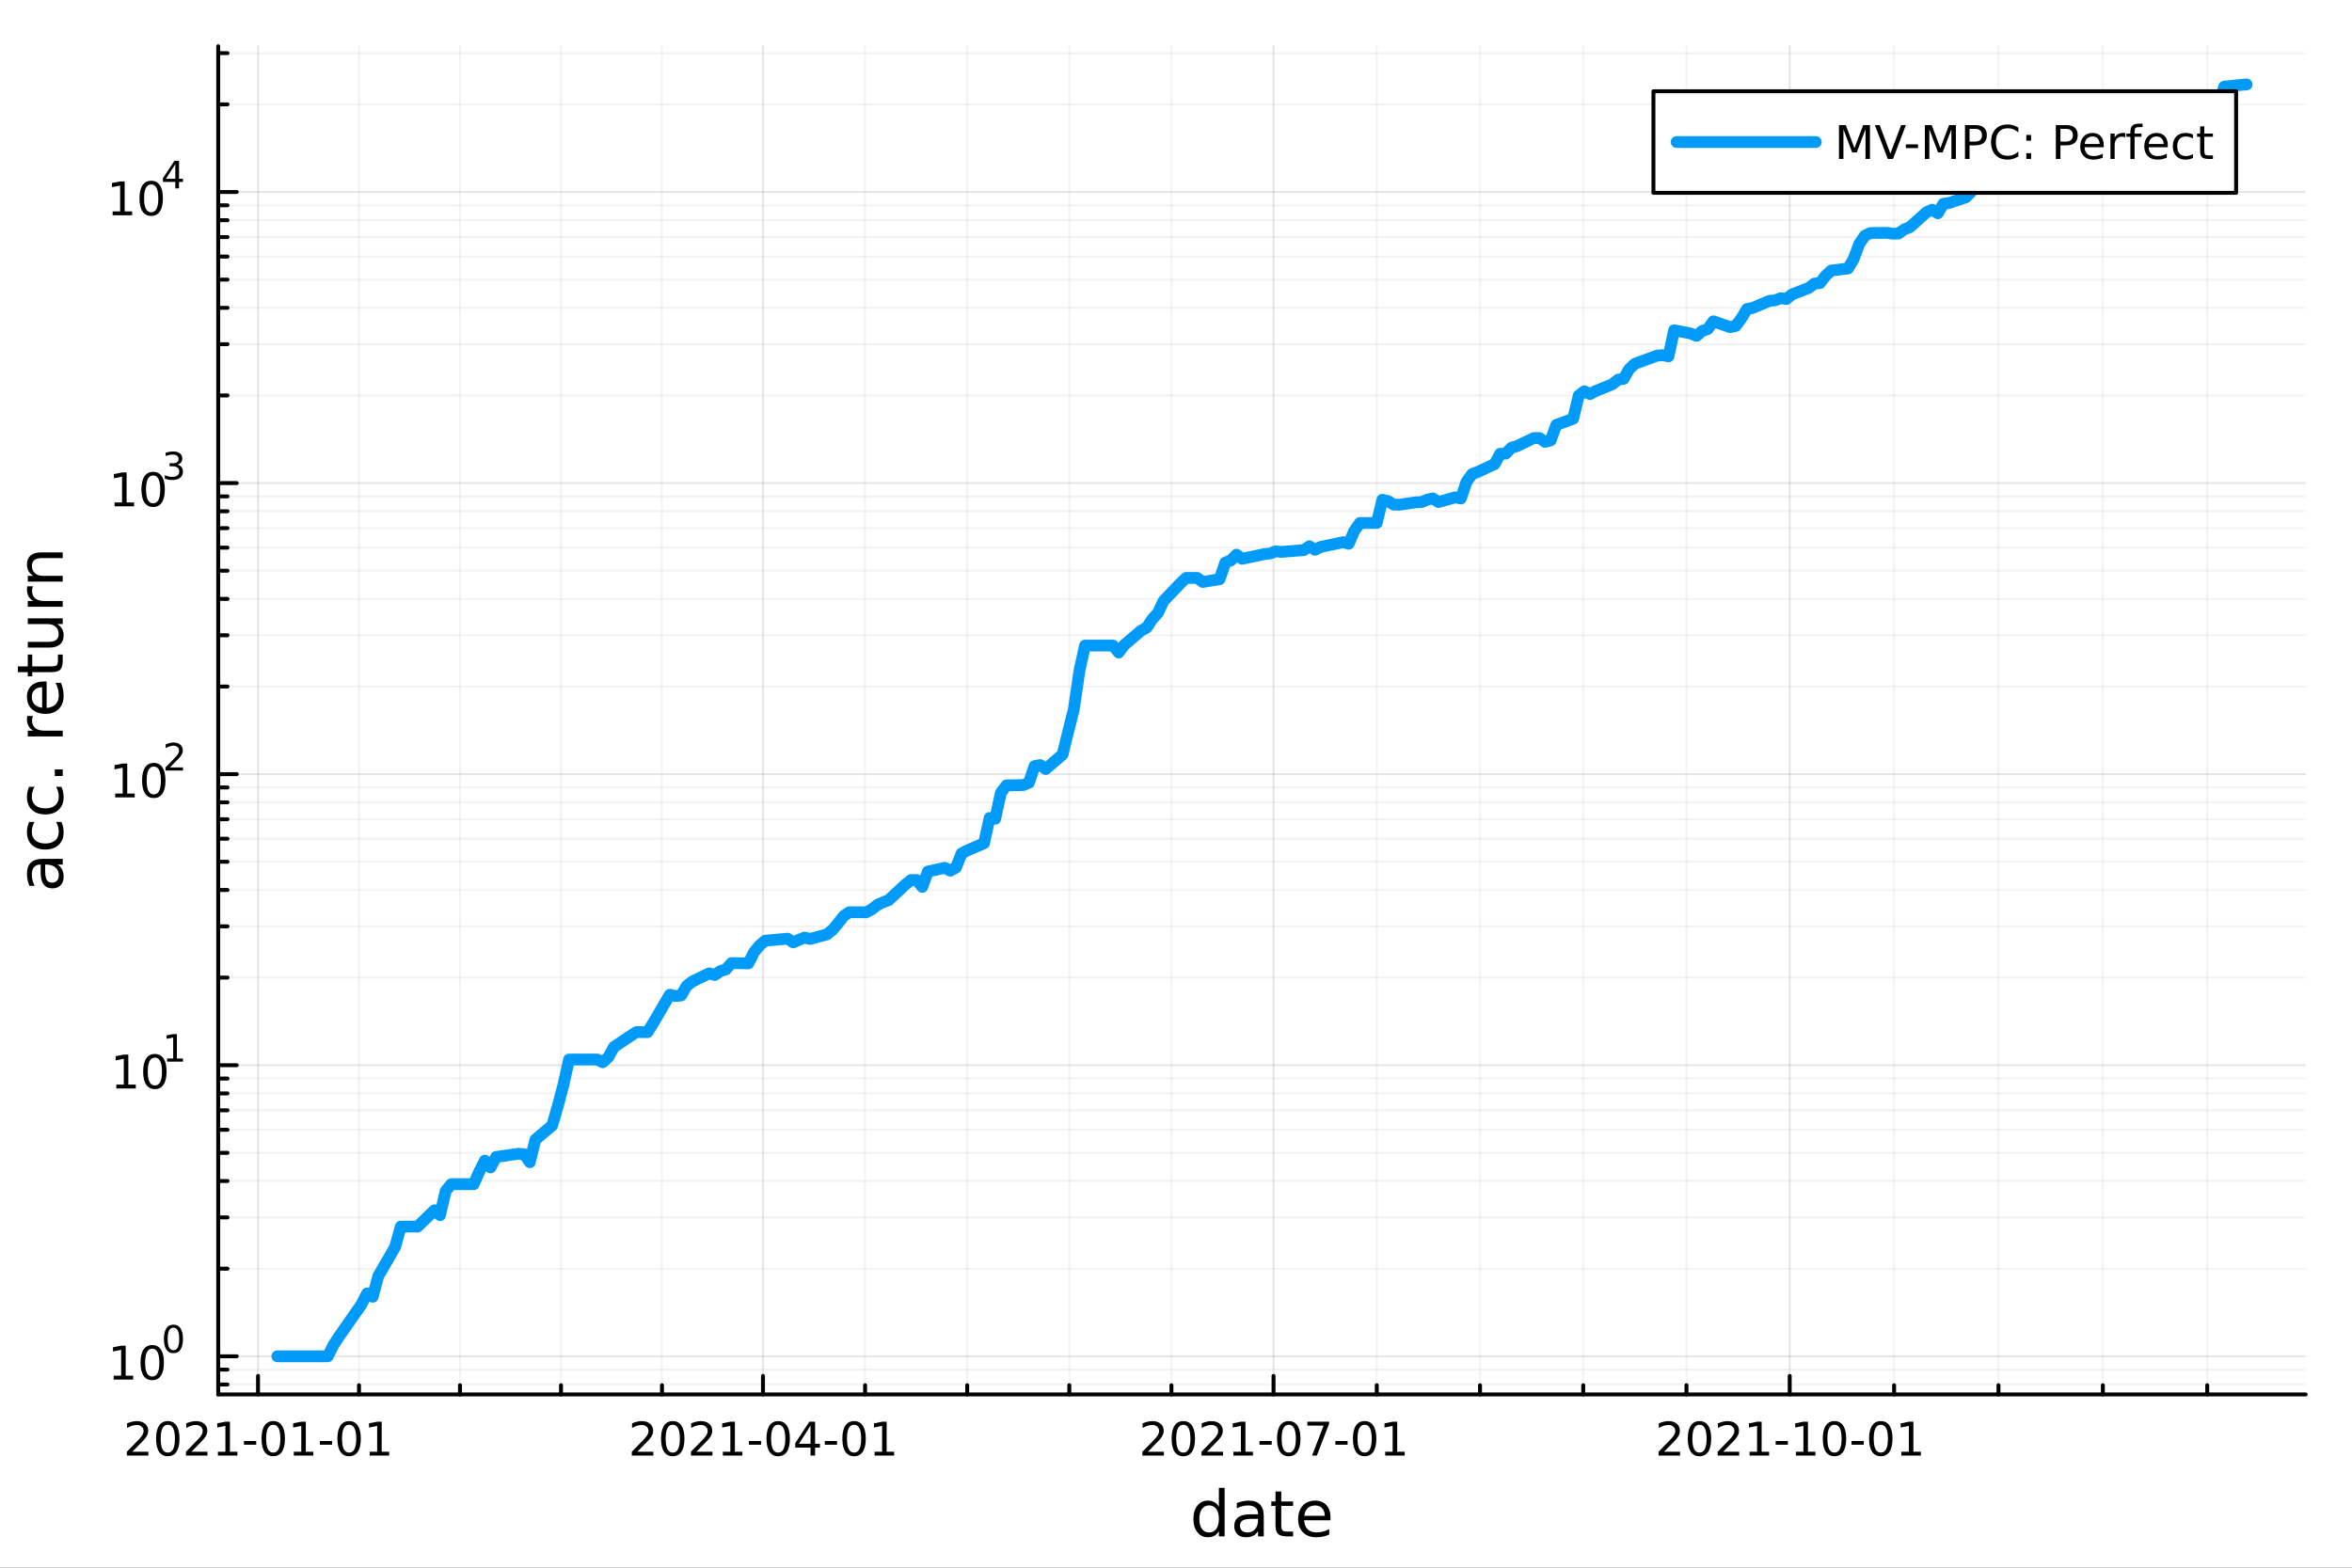 <?xml version="1.0" encoding="utf-8"?>
<svg xmlns="http://www.w3.org/2000/svg" xmlns:xlink="http://www.w3.org/1999/xlink" width="600" height="400" viewBox="0 0 2400 1600">
<rect x="0" y="0" width="2400" height="1600" fill="#333333" stroke="none"/>
<defs>
  <clipPath id="clip290">
    <rect x="0" y="0" width="2400" height="1600"/>
  </clipPath>
</defs>
<path clip-path="url(#clip290)" d="M0 1600 L2400 1600 L2400 0 L0 0  Z" fill="#ffffff" fill-rule="evenodd" fill-opacity="1"/>
<defs>
  <clipPath id="clip291">
    <rect x="480" y="0" width="1681" height="1600"/>
  </clipPath>
</defs>
<path clip-path="url(#clip290)" d="M222.69 1423.18 L2352.76 1423.18 L2352.76 47.244 L222.69 47.244  Z" fill="#ffffff" fill-rule="evenodd" fill-opacity="1"/>
<defs>
  <clipPath id="clip292">
    <rect x="222" y="47" width="2131" height="1377"/>
  </clipPath>
</defs>
<polyline clip-path="url(#clip292)" style="stroke:#000000; stroke-linecap:round; stroke-linejoin:round; stroke-width:2; stroke-opacity:0.1; fill:none" points="263.295,1423.18 263.295,47.244 "/>
<polyline clip-path="url(#clip292)" style="stroke:#000000; stroke-linecap:round; stroke-linejoin:round; stroke-width:2; stroke-opacity:0.1; fill:none" points="778.551,1423.18 778.551,47.244 "/>
<polyline clip-path="url(#clip292)" style="stroke:#000000; stroke-linecap:round; stroke-linejoin:round; stroke-width:2; stroke-opacity:0.1; fill:none" points="1299.53,1423.18 1299.53,47.244 "/>
<polyline clip-path="url(#clip292)" style="stroke:#000000; stroke-linecap:round; stroke-linejoin:round; stroke-width:2; stroke-opacity:0.1; fill:none" points="1826.24,1423.18 1826.24,47.244 "/>
<polyline clip-path="url(#clip292)" style="stroke:#000000; stroke-linecap:round; stroke-linejoin:round; stroke-width:2; stroke-opacity:0.05; fill:none" points="366.346,1423.18 366.346,47.244 "/>
<polyline clip-path="url(#clip292)" style="stroke:#000000; stroke-linecap:round; stroke-linejoin:round; stroke-width:2; stroke-opacity:0.05; fill:none" points="469.397,1423.18 469.397,47.244 "/>
<polyline clip-path="url(#clip292)" style="stroke:#000000; stroke-linecap:round; stroke-linejoin:round; stroke-width:2; stroke-opacity:0.05; fill:none" points="572.449,1423.18 572.449,47.244 "/>
<polyline clip-path="url(#clip292)" style="stroke:#000000; stroke-linecap:round; stroke-linejoin:round; stroke-width:2; stroke-opacity:0.05; fill:none" points="675.5,1423.18 675.5,47.244 "/>
<polyline clip-path="url(#clip292)" style="stroke:#000000; stroke-linecap:round; stroke-linejoin:round; stroke-width:2; stroke-opacity:0.05; fill:none" points="882.747,1423.18 882.747,47.244 "/>
<polyline clip-path="url(#clip292)" style="stroke:#000000; stroke-linecap:round; stroke-linejoin:round; stroke-width:2; stroke-opacity:0.05; fill:none" points="986.943,1423.18 986.943,47.244 "/>
<polyline clip-path="url(#clip292)" style="stroke:#000000; stroke-linecap:round; stroke-linejoin:round; stroke-width:2; stroke-opacity:0.05; fill:none" points="1091.14,1423.18 1091.14,47.244 "/>
<polyline clip-path="url(#clip292)" style="stroke:#000000; stroke-linecap:round; stroke-linejoin:round; stroke-width:2; stroke-opacity:0.05; fill:none" points="1195.33,1423.18 1195.33,47.244 "/>
<polyline clip-path="url(#clip292)" style="stroke:#000000; stroke-linecap:round; stroke-linejoin:round; stroke-width:2; stroke-opacity:0.05; fill:none" points="1404.87,1423.18 1404.87,47.244 "/>
<polyline clip-path="url(#clip292)" style="stroke:#000000; stroke-linecap:round; stroke-linejoin:round; stroke-width:2; stroke-opacity:0.05; fill:none" points="1510.21,1423.18 1510.21,47.244 "/>
<polyline clip-path="url(#clip292)" style="stroke:#000000; stroke-linecap:round; stroke-linejoin:round; stroke-width:2; stroke-opacity:0.05; fill:none" points="1615.55,1423.18 1615.55,47.244 "/>
<polyline clip-path="url(#clip292)" style="stroke:#000000; stroke-linecap:round; stroke-linejoin:round; stroke-width:2; stroke-opacity:0.05; fill:none" points="1720.9,1423.18 1720.9,47.244 "/>
<polyline clip-path="url(#clip292)" style="stroke:#000000; stroke-linecap:round; stroke-linejoin:round; stroke-width:2; stroke-opacity:0.05; fill:none" points="1932.75,1423.18 1932.75,47.244 "/>
<polyline clip-path="url(#clip292)" style="stroke:#000000; stroke-linecap:round; stroke-linejoin:round; stroke-width:2; stroke-opacity:0.05; fill:none" points="2039.26,1423.18 2039.26,47.244 "/>
<polyline clip-path="url(#clip292)" style="stroke:#000000; stroke-linecap:round; stroke-linejoin:round; stroke-width:2; stroke-opacity:0.05; fill:none" points="2145.77,1423.18 2145.77,47.244 "/>
<polyline clip-path="url(#clip292)" style="stroke:#000000; stroke-linecap:round; stroke-linejoin:round; stroke-width:2; stroke-opacity:0.05; fill:none" points="2252.28,1423.18 2252.28,47.244 "/>
<polyline clip-path="url(#clip290)" style="stroke:#000000; stroke-linecap:round; stroke-linejoin:round; stroke-width:4; stroke-opacity:1; fill:none" points="222.69,1423.18 2352.76,1423.18 "/>
<polyline clip-path="url(#clip290)" style="stroke:#000000; stroke-linecap:round; stroke-linejoin:round; stroke-width:4; stroke-opacity:1; fill:none" points="263.295,1423.18 263.295,1404.28 "/>
<polyline clip-path="url(#clip290)" style="stroke:#000000; stroke-linecap:round; stroke-linejoin:round; stroke-width:4; stroke-opacity:1; fill:none" points="778.551,1423.18 778.551,1404.28 "/>
<polyline clip-path="url(#clip290)" style="stroke:#000000; stroke-linecap:round; stroke-linejoin:round; stroke-width:4; stroke-opacity:1; fill:none" points="1299.53,1423.18 1299.53,1404.28 "/>
<polyline clip-path="url(#clip290)" style="stroke:#000000; stroke-linecap:round; stroke-linejoin:round; stroke-width:4; stroke-opacity:1; fill:none" points="1826.24,1423.18 1826.24,1404.28 "/>
<polyline clip-path="url(#clip290)" style="stroke:#000000; stroke-linecap:round; stroke-linejoin:round; stroke-width:4; stroke-opacity:1; fill:none" points="366.346,1423.18 366.346,1413.73 "/>
<polyline clip-path="url(#clip290)" style="stroke:#000000; stroke-linecap:round; stroke-linejoin:round; stroke-width:4; stroke-opacity:1; fill:none" points="469.397,1423.18 469.397,1413.73 "/>
<polyline clip-path="url(#clip290)" style="stroke:#000000; stroke-linecap:round; stroke-linejoin:round; stroke-width:4; stroke-opacity:1; fill:none" points="572.449,1423.18 572.449,1413.73 "/>
<polyline clip-path="url(#clip290)" style="stroke:#000000; stroke-linecap:round; stroke-linejoin:round; stroke-width:4; stroke-opacity:1; fill:none" points="675.5,1423.18 675.5,1413.73 "/>
<polyline clip-path="url(#clip290)" style="stroke:#000000; stroke-linecap:round; stroke-linejoin:round; stroke-width:4; stroke-opacity:1; fill:none" points="882.747,1423.18 882.747,1413.73 "/>
<polyline clip-path="url(#clip290)" style="stroke:#000000; stroke-linecap:round; stroke-linejoin:round; stroke-width:4; stroke-opacity:1; fill:none" points="986.943,1423.18 986.943,1413.73 "/>
<polyline clip-path="url(#clip290)" style="stroke:#000000; stroke-linecap:round; stroke-linejoin:round; stroke-width:4; stroke-opacity:1; fill:none" points="1091.14,1423.18 1091.14,1413.73 "/>
<polyline clip-path="url(#clip290)" style="stroke:#000000; stroke-linecap:round; stroke-linejoin:round; stroke-width:4; stroke-opacity:1; fill:none" points="1195.33,1423.18 1195.33,1413.73 "/>
<polyline clip-path="url(#clip290)" style="stroke:#000000; stroke-linecap:round; stroke-linejoin:round; stroke-width:4; stroke-opacity:1; fill:none" points="1404.87,1423.18 1404.87,1413.73 "/>
<polyline clip-path="url(#clip290)" style="stroke:#000000; stroke-linecap:round; stroke-linejoin:round; stroke-width:4; stroke-opacity:1; fill:none" points="1510.21,1423.18 1510.21,1413.73 "/>
<polyline clip-path="url(#clip290)" style="stroke:#000000; stroke-linecap:round; stroke-linejoin:round; stroke-width:4; stroke-opacity:1; fill:none" points="1615.55,1423.18 1615.55,1413.73 "/>
<polyline clip-path="url(#clip290)" style="stroke:#000000; stroke-linecap:round; stroke-linejoin:round; stroke-width:4; stroke-opacity:1; fill:none" points="1720.9,1423.18 1720.9,1413.73 "/>
<polyline clip-path="url(#clip290)" style="stroke:#000000; stroke-linecap:round; stroke-linejoin:round; stroke-width:4; stroke-opacity:1; fill:none" points="1932.75,1423.18 1932.75,1413.73 "/>
<polyline clip-path="url(#clip290)" style="stroke:#000000; stroke-linecap:round; stroke-linejoin:round; stroke-width:4; stroke-opacity:1; fill:none" points="2039.26,1423.18 2039.26,1413.73 "/>
<polyline clip-path="url(#clip290)" style="stroke:#000000; stroke-linecap:round; stroke-linejoin:round; stroke-width:4; stroke-opacity:1; fill:none" points="2145.77,1423.18 2145.77,1413.73 "/>
<polyline clip-path="url(#clip290)" style="stroke:#000000; stroke-linecap:round; stroke-linejoin:round; stroke-width:4; stroke-opacity:1; fill:none" points="2252.28,1423.18 2252.28,1413.73 "/>
<path clip-path="url(#clip290)" d="M135.09 1481.64 L151.409 1481.64 L151.409 1485.58 L129.465 1485.58 L129.465 1481.64 Q132.127 1478.89 136.71 1474.26 Q141.317 1469.61 142.497 1468.27 Q144.743 1465.74 145.622 1464.01 Q146.525 1462.25 146.525 1460.56 Q146.525 1457.8 144.581 1456.07 Q142.659 1454.33 139.558 1454.33 Q137.358 1454.33 134.905 1455.09 Q132.474 1455.86 129.696 1457.41 L129.696 1452.69 Q132.521 1451.55 134.974 1450.97 Q137.428 1450.39 139.465 1450.39 Q144.835 1450.39 148.03 1453.08 Q151.224 1455.77 151.224 1460.26 Q151.224 1462.39 150.414 1464.31 Q149.627 1466.2 147.52 1468.8 Q146.942 1469.47 143.84 1472.69 Q140.738 1475.88 135.09 1481.64 Z" fill="#000000" fill-rule="nonzero" fill-opacity="1" /><path clip-path="url(#clip290)" d="M171.224 1454.1 Q167.613 1454.1 165.784 1457.66 Q163.979 1461.2 163.979 1468.33 Q163.979 1475.44 165.784 1479.01 Q167.613 1482.55 171.224 1482.55 Q174.858 1482.55 176.664 1479.01 Q178.493 1475.44 178.493 1468.33 Q178.493 1461.2 176.664 1457.66 Q174.858 1454.1 171.224 1454.1 M171.224 1450.39 Q177.034 1450.39 180.09 1455 Q183.168 1459.58 183.168 1468.33 Q183.168 1477.06 180.09 1481.67 Q177.034 1486.25 171.224 1486.25 Q165.414 1486.25 162.335 1481.67 Q159.28 1477.06 159.28 1468.33 Q159.28 1459.58 162.335 1455 Q165.414 1450.39 171.224 1450.39 Z" fill="#000000" fill-rule="nonzero" fill-opacity="1" /><path clip-path="url(#clip290)" d="M195.414 1481.64 L211.733 1481.64 L211.733 1485.58 L189.789 1485.58 L189.789 1481.64 Q192.451 1478.89 197.034 1474.26 Q201.641 1469.61 202.821 1468.27 Q205.066 1465.74 205.946 1464.01 Q206.849 1462.25 206.849 1460.56 Q206.849 1457.8 204.904 1456.07 Q202.983 1454.33 199.881 1454.33 Q197.682 1454.33 195.229 1455.09 Q192.798 1455.86 190.02 1457.41 L190.02 1452.69 Q192.844 1451.55 195.298 1450.97 Q197.752 1450.39 199.789 1450.39 Q205.159 1450.39 208.353 1453.08 Q211.548 1455.77 211.548 1460.26 Q211.548 1462.39 210.738 1464.31 Q209.951 1466.2 207.844 1468.8 Q207.266 1469.47 204.164 1472.69 Q201.062 1475.88 195.414 1481.64 Z" fill="#000000" fill-rule="nonzero" fill-opacity="1" /><path clip-path="url(#clip290)" d="M222.358 1481.64 L229.997 1481.64 L229.997 1455.28 L221.687 1456.95 L221.687 1452.69 L229.951 1451.02 L234.626 1451.02 L234.626 1481.64 L242.265 1481.64 L242.265 1485.58 L222.358 1485.58 L222.358 1481.64 Z" fill="#000000" fill-rule="nonzero" fill-opacity="1" /><path clip-path="url(#clip290)" d="M248.955 1470.7 L261.432 1470.7 L261.432 1474.49 L248.955 1474.49 L248.955 1470.7 Z" fill="#000000" fill-rule="nonzero" fill-opacity="1" /><path clip-path="url(#clip290)" d="M278.816 1454.1 Q275.205 1454.1 273.376 1457.66 Q271.571 1461.2 271.571 1468.33 Q271.571 1475.44 273.376 1479.01 Q275.205 1482.55 278.816 1482.55 Q282.45 1482.55 284.256 1479.01 Q286.085 1475.44 286.085 1468.33 Q286.085 1461.2 284.256 1457.66 Q282.45 1454.1 278.816 1454.1 M278.816 1450.39 Q284.626 1450.39 287.682 1455 Q290.76 1459.58 290.76 1468.33 Q290.76 1477.06 287.682 1481.67 Q284.626 1486.25 278.816 1486.25 Q273.006 1486.25 269.927 1481.67 Q266.872 1477.06 266.872 1468.33 Q266.872 1459.58 269.927 1455 Q273.006 1450.39 278.816 1450.39 Z" fill="#000000" fill-rule="nonzero" fill-opacity="1" /><path clip-path="url(#clip290)" d="M299.788 1481.64 L307.427 1481.64 L307.427 1455.28 L299.117 1456.95 L299.117 1452.69 L307.381 1451.02 L312.057 1451.02 L312.057 1481.64 L319.695 1481.64 L319.695 1485.58 L299.788 1485.58 L299.788 1481.64 Z" fill="#000000" fill-rule="nonzero" fill-opacity="1" /><path clip-path="url(#clip290)" d="M326.385 1470.7 L338.862 1470.7 L338.862 1474.49 L326.385 1474.49 L326.385 1470.7 Z" fill="#000000" fill-rule="nonzero" fill-opacity="1" /><path clip-path="url(#clip290)" d="M356.246 1454.1 Q352.635 1454.1 350.806 1457.66 Q349.001 1461.2 349.001 1468.33 Q349.001 1475.44 350.806 1479.01 Q352.635 1482.55 356.246 1482.55 Q359.88 1482.55 361.686 1479.01 Q363.515 1475.44 363.515 1468.33 Q363.515 1461.2 361.686 1457.66 Q359.88 1454.1 356.246 1454.1 M356.246 1450.39 Q362.056 1450.39 365.112 1455 Q368.191 1459.58 368.191 1468.33 Q368.191 1477.06 365.112 1481.67 Q362.056 1486.25 356.246 1486.25 Q350.436 1486.25 347.357 1481.67 Q344.302 1477.06 344.302 1468.33 Q344.302 1459.58 347.357 1455 Q350.436 1450.39 356.246 1450.39 Z" fill="#000000" fill-rule="nonzero" fill-opacity="1" /><path clip-path="url(#clip290)" d="M377.218 1481.64 L384.857 1481.64 L384.857 1455.28 L376.547 1456.95 L376.547 1452.69 L384.811 1451.02 L389.487 1451.02 L389.487 1481.64 L397.126 1481.64 L397.126 1485.58 L377.218 1485.58 L377.218 1481.64 Z" fill="#000000" fill-rule="nonzero" fill-opacity="1" /><path clip-path="url(#clip290)" d="M650.345 1481.64 L666.665 1481.64 L666.665 1485.58 L644.72 1485.58 L644.72 1481.64 Q647.382 1478.89 651.966 1474.26 Q656.572 1469.61 657.753 1468.27 Q659.998 1465.74 660.878 1464.01 Q661.78 1462.25 661.78 1460.56 Q661.78 1457.8 659.836 1456.07 Q657.915 1454.33 654.813 1454.33 Q652.614 1454.33 650.16 1455.09 Q647.73 1455.86 644.952 1457.41 L644.952 1452.69 Q647.776 1451.55 650.23 1450.97 Q652.683 1450.39 654.72 1450.39 Q660.091 1450.39 663.285 1453.08 Q666.479 1455.77 666.479 1460.26 Q666.479 1462.39 665.669 1464.31 Q664.882 1466.2 662.776 1468.8 Q662.197 1469.47 659.095 1472.69 Q655.993 1475.88 650.345 1481.64 Z" fill="#000000" fill-rule="nonzero" fill-opacity="1" /><path clip-path="url(#clip290)" d="M686.479 1454.1 Q682.868 1454.1 681.04 1457.66 Q679.234 1461.2 679.234 1468.33 Q679.234 1475.44 681.04 1479.01 Q682.868 1482.55 686.479 1482.55 Q690.114 1482.55 691.919 1479.01 Q693.748 1475.44 693.748 1468.33 Q693.748 1461.2 691.919 1457.66 Q690.114 1454.1 686.479 1454.1 M686.479 1450.39 Q692.29 1450.39 695.345 1455 Q698.424 1459.58 698.424 1468.33 Q698.424 1477.06 695.345 1481.67 Q692.29 1486.25 686.479 1486.25 Q680.669 1486.25 677.591 1481.67 Q674.535 1477.06 674.535 1468.33 Q674.535 1459.58 677.591 1455 Q680.669 1450.39 686.479 1450.39 Z" fill="#000000" fill-rule="nonzero" fill-opacity="1" /><path clip-path="url(#clip290)" d="M710.669 1481.64 L726.988 1481.64 L726.988 1485.58 L705.044 1485.58 L705.044 1481.64 Q707.706 1478.89 712.289 1474.26 Q716.896 1469.61 718.076 1468.27 Q720.322 1465.74 721.201 1464.01 Q722.104 1462.25 722.104 1460.56 Q722.104 1457.8 720.16 1456.07 Q718.238 1454.33 715.137 1454.33 Q712.938 1454.33 710.484 1455.09 Q708.053 1455.86 705.276 1457.41 L705.276 1452.69 Q708.1 1451.55 710.553 1450.97 Q713.007 1450.39 715.044 1450.39 Q720.414 1450.39 723.609 1453.08 Q726.803 1455.77 726.803 1460.26 Q726.803 1462.39 725.993 1464.31 Q725.206 1466.2 723.1 1468.8 Q722.521 1469.47 719.419 1472.69 Q716.317 1475.88 710.669 1481.64 Z" fill="#000000" fill-rule="nonzero" fill-opacity="1" /><path clip-path="url(#clip290)" d="M737.613 1481.64 L745.252 1481.64 L745.252 1455.28 L736.942 1456.95 L736.942 1452.69 L745.206 1451.02 L749.882 1451.02 L749.882 1481.64 L757.521 1481.64 L757.521 1485.58 L737.613 1485.58 L737.613 1481.64 Z" fill="#000000" fill-rule="nonzero" fill-opacity="1" /><path clip-path="url(#clip290)" d="M764.21 1470.7 L776.687 1470.7 L776.687 1474.49 L764.21 1474.49 L764.21 1470.7 Z" fill="#000000" fill-rule="nonzero" fill-opacity="1" /><path clip-path="url(#clip290)" d="M794.071 1454.1 Q790.46 1454.1 788.632 1457.66 Q786.826 1461.2 786.826 1468.33 Q786.826 1475.44 788.632 1479.01 Q790.46 1482.55 794.071 1482.55 Q797.706 1482.55 799.511 1479.01 Q801.34 1475.44 801.34 1468.33 Q801.34 1461.2 799.511 1457.66 Q797.706 1454.1 794.071 1454.1 M794.071 1450.39 Q799.882 1450.39 802.937 1455 Q806.016 1459.58 806.016 1468.33 Q806.016 1477.06 802.937 1481.67 Q799.882 1486.25 794.071 1486.25 Q788.261 1486.25 785.183 1481.67 Q782.127 1477.06 782.127 1468.33 Q782.127 1459.58 785.183 1455 Q788.261 1450.39 794.071 1450.39 Z" fill="#000000" fill-rule="nonzero" fill-opacity="1" /><path clip-path="url(#clip290)" d="M827.08 1455.09 L815.275 1473.54 L827.08 1473.54 L827.08 1455.09 M825.854 1451.02 L831.733 1451.02 L831.733 1473.54 L836.664 1473.54 L836.664 1477.43 L831.733 1477.43 L831.733 1485.58 L827.08 1485.58 L827.08 1477.43 L811.479 1477.43 L811.479 1472.92 L825.854 1451.02 Z" fill="#000000" fill-rule="nonzero" fill-opacity="1" /><path clip-path="url(#clip290)" d="M841.641 1470.7 L854.117 1470.7 L854.117 1474.49 L841.641 1474.49 L841.641 1470.7 Z" fill="#000000" fill-rule="nonzero" fill-opacity="1" /><path clip-path="url(#clip290)" d="M871.502 1454.1 Q867.89 1454.1 866.062 1457.66 Q864.256 1461.2 864.256 1468.33 Q864.256 1475.44 866.062 1479.01 Q867.89 1482.55 871.502 1482.55 Q875.136 1482.55 876.941 1479.01 Q878.77 1475.44 878.77 1468.33 Q878.77 1461.2 876.941 1457.66 Q875.136 1454.1 871.502 1454.1 M871.502 1450.39 Q877.312 1450.39 880.367 1455 Q883.446 1459.58 883.446 1468.33 Q883.446 1477.06 880.367 1481.67 Q877.312 1486.25 871.502 1486.25 Q865.691 1486.25 862.613 1481.67 Q859.557 1477.06 859.557 1468.33 Q859.557 1459.58 862.613 1455 Q865.691 1450.39 871.502 1450.39 Z" fill="#000000" fill-rule="nonzero" fill-opacity="1" /><path clip-path="url(#clip290)" d="M892.474 1481.64 L900.112 1481.64 L900.112 1455.28 L891.802 1456.95 L891.802 1452.69 L900.066 1451.02 L904.742 1451.02 L904.742 1481.64 L912.381 1481.64 L912.381 1485.58 L892.474 1485.58 L892.474 1481.64 Z" fill="#000000" fill-rule="nonzero" fill-opacity="1" /><path clip-path="url(#clip290)" d="M1171.33 1481.64 L1187.65 1481.64 L1187.65 1485.58 L1165.7 1485.58 L1165.7 1481.64 Q1168.36 1478.89 1172.95 1474.26 Q1177.55 1469.61 1178.73 1468.27 Q1180.98 1465.74 1181.86 1464.01 Q1182.76 1462.25 1182.76 1460.56 Q1182.76 1457.8 1180.82 1456.07 Q1178.9 1454.33 1175.79 1454.33 Q1173.59 1454.33 1171.14 1455.09 Q1168.71 1455.86 1165.93 1457.41 L1165.93 1452.69 Q1168.76 1451.55 1171.21 1450.97 Q1173.66 1450.39 1175.7 1450.39 Q1181.07 1450.39 1184.27 1453.08 Q1187.46 1455.77 1187.46 1460.26 Q1187.46 1462.39 1186.65 1464.31 Q1185.86 1466.2 1183.76 1468.8 Q1183.18 1469.47 1180.08 1472.69 Q1176.97 1475.88 1171.33 1481.64 Z" fill="#000000" fill-rule="nonzero" fill-opacity="1" /><path clip-path="url(#clip290)" d="M1207.46 1454.1 Q1203.85 1454.1 1202.02 1457.66 Q1200.21 1461.2 1200.21 1468.33 Q1200.21 1475.44 1202.02 1479.01 Q1203.85 1482.55 1207.46 1482.55 Q1211.09 1482.55 1212.9 1479.01 Q1214.73 1475.44 1214.73 1468.33 Q1214.73 1461.2 1212.9 1457.66 Q1211.09 1454.1 1207.46 1454.1 M1207.46 1450.39 Q1213.27 1450.39 1216.33 1455 Q1219.4 1459.58 1219.4 1468.33 Q1219.4 1477.06 1216.33 1481.67 Q1213.27 1486.25 1207.46 1486.25 Q1201.65 1486.25 1198.57 1481.67 Q1195.52 1477.06 1195.52 1468.33 Q1195.52 1459.58 1198.57 1455 Q1201.65 1450.39 1207.46 1450.39 Z" fill="#000000" fill-rule="nonzero" fill-opacity="1" /><path clip-path="url(#clip290)" d="M1231.65 1481.64 L1247.97 1481.64 L1247.97 1485.58 L1226.02 1485.58 L1226.02 1481.64 Q1228.69 1478.89 1233.27 1474.26 Q1237.88 1469.61 1239.06 1468.27 Q1241.3 1465.74 1242.18 1464.01 Q1243.08 1462.25 1243.08 1460.56 Q1243.08 1457.8 1241.14 1456.07 Q1239.22 1454.33 1236.12 1454.33 Q1233.92 1454.33 1231.46 1455.09 Q1229.03 1455.86 1226.26 1457.41 L1226.26 1452.69 Q1229.08 1451.55 1231.53 1450.97 Q1233.99 1450.39 1236.02 1450.39 Q1241.39 1450.39 1244.59 1453.08 Q1247.78 1455.77 1247.78 1460.26 Q1247.78 1462.39 1246.97 1464.31 Q1246.19 1466.2 1244.08 1468.8 Q1243.5 1469.47 1240.4 1472.69 Q1237.3 1475.88 1231.65 1481.64 Z" fill="#000000" fill-rule="nonzero" fill-opacity="1" /><path clip-path="url(#clip290)" d="M1258.59 1481.64 L1266.23 1481.64 L1266.23 1455.28 L1257.92 1456.95 L1257.92 1452.69 L1266.19 1451.02 L1270.86 1451.02 L1270.86 1481.64 L1278.5 1481.64 L1278.5 1485.58 L1258.59 1485.58 L1258.59 1481.64 Z" fill="#000000" fill-rule="nonzero" fill-opacity="1" /><path clip-path="url(#clip290)" d="M1285.19 1470.7 L1297.67 1470.7 L1297.67 1474.49 L1285.19 1474.49 L1285.19 1470.7 Z" fill="#000000" fill-rule="nonzero" fill-opacity="1" /><path clip-path="url(#clip290)" d="M1315.05 1454.1 Q1311.44 1454.1 1309.61 1457.66 Q1307.81 1461.2 1307.81 1468.33 Q1307.81 1475.44 1309.61 1479.01 Q1311.44 1482.55 1315.05 1482.55 Q1318.69 1482.55 1320.49 1479.01 Q1322.32 1475.44 1322.32 1468.33 Q1322.32 1461.2 1320.49 1457.66 Q1318.69 1454.1 1315.05 1454.1 M1315.05 1450.39 Q1320.86 1450.39 1323.92 1455 Q1327 1459.58 1327 1468.33 Q1327 1477.06 1323.92 1481.67 Q1320.86 1486.25 1315.05 1486.25 Q1309.24 1486.25 1306.16 1481.67 Q1303.11 1477.06 1303.11 1468.33 Q1303.11 1459.58 1306.16 1455 Q1309.24 1450.39 1315.05 1450.39 Z" fill="#000000" fill-rule="nonzero" fill-opacity="1" /><path clip-path="url(#clip290)" d="M1334.03 1451.02 L1356.26 1451.02 L1356.26 1453.01 L1343.71 1485.58 L1338.82 1485.58 L1350.63 1454.96 L1334.03 1454.96 L1334.03 1451.02 Z" fill="#000000" fill-rule="nonzero" fill-opacity="1" /><path clip-path="url(#clip290)" d="M1362.62 1470.7 L1375.1 1470.7 L1375.1 1474.49 L1362.62 1474.49 L1362.62 1470.7 Z" fill="#000000" fill-rule="nonzero" fill-opacity="1" /><path clip-path="url(#clip290)" d="M1392.48 1454.1 Q1388.87 1454.1 1387.04 1457.66 Q1385.24 1461.2 1385.24 1468.33 Q1385.24 1475.44 1387.04 1479.01 Q1388.87 1482.55 1392.48 1482.55 Q1396.12 1482.55 1397.92 1479.01 Q1399.75 1475.44 1399.75 1468.33 Q1399.75 1461.2 1397.92 1457.66 Q1396.12 1454.1 1392.48 1454.1 M1392.48 1450.39 Q1398.29 1450.39 1401.35 1455 Q1404.43 1459.58 1404.43 1468.33 Q1404.43 1477.06 1401.35 1481.67 Q1398.29 1486.25 1392.48 1486.25 Q1386.67 1486.25 1383.59 1481.67 Q1380.54 1477.06 1380.54 1468.33 Q1380.54 1459.58 1383.59 1455 Q1386.67 1450.39 1392.48 1450.39 Z" fill="#000000" fill-rule="nonzero" fill-opacity="1" /><path clip-path="url(#clip290)" d="M1413.45 1481.64 L1421.09 1481.64 L1421.09 1455.28 L1412.78 1456.95 L1412.78 1452.69 L1421.05 1451.02 L1425.72 1451.02 L1425.72 1481.64 L1433.36 1481.64 L1433.36 1485.58 L1413.45 1485.58 L1413.45 1481.64 Z" fill="#000000" fill-rule="nonzero" fill-opacity="1" /><path clip-path="url(#clip290)" d="M1698.03 1481.64 L1714.35 1481.64 L1714.35 1485.58 L1692.41 1485.58 L1692.41 1481.64 Q1695.07 1478.89 1699.65 1474.26 Q1704.26 1469.61 1705.44 1468.27 Q1707.68 1465.74 1708.56 1464.01 Q1709.47 1462.25 1709.47 1460.56 Q1709.47 1457.8 1707.52 1456.07 Q1705.6 1454.33 1702.5 1454.33 Q1700.3 1454.33 1697.85 1455.09 Q1695.42 1455.86 1692.64 1457.41 L1692.64 1452.69 Q1695.46 1451.55 1697.92 1450.97 Q1700.37 1450.39 1702.41 1450.39 Q1707.78 1450.39 1710.97 1453.08 Q1714.17 1455.77 1714.17 1460.26 Q1714.17 1462.39 1713.36 1464.31 Q1712.57 1466.2 1710.46 1468.8 Q1709.88 1469.47 1706.78 1472.69 Q1703.68 1475.88 1698.03 1481.64 Z" fill="#000000" fill-rule="nonzero" fill-opacity="1" /><path clip-path="url(#clip290)" d="M1734.17 1454.1 Q1730.55 1454.1 1728.73 1457.66 Q1726.92 1461.2 1726.92 1468.33 Q1726.92 1475.44 1728.73 1479.01 Q1730.55 1482.55 1734.17 1482.55 Q1737.8 1482.55 1739.61 1479.01 Q1741.43 1475.44 1741.43 1468.33 Q1741.43 1461.2 1739.61 1457.66 Q1737.8 1454.1 1734.17 1454.1 M1734.17 1450.39 Q1739.98 1450.39 1743.03 1455 Q1746.11 1459.58 1746.11 1468.33 Q1746.11 1477.06 1743.03 1481.67 Q1739.98 1486.25 1734.17 1486.25 Q1728.36 1486.25 1725.28 1481.67 Q1722.22 1477.06 1722.22 1468.33 Q1722.22 1459.58 1725.28 1455 Q1728.36 1450.39 1734.17 1450.39 Z" fill="#000000" fill-rule="nonzero" fill-opacity="1" /><path clip-path="url(#clip290)" d="M1758.35 1481.64 L1774.67 1481.64 L1774.67 1485.58 L1752.73 1485.58 L1752.73 1481.64 Q1755.39 1478.89 1759.98 1474.26 Q1764.58 1469.61 1765.76 1468.27 Q1768.01 1465.74 1768.89 1464.01 Q1769.79 1462.25 1769.79 1460.56 Q1769.79 1457.8 1767.85 1456.07 Q1765.92 1454.33 1762.82 1454.33 Q1760.62 1454.33 1758.17 1455.09 Q1755.74 1455.86 1752.96 1457.41 L1752.96 1452.69 Q1755.79 1451.55 1758.24 1450.97 Q1760.69 1450.39 1762.73 1450.39 Q1768.1 1450.39 1771.29 1453.08 Q1774.49 1455.77 1774.49 1460.26 Q1774.49 1462.39 1773.68 1464.31 Q1772.89 1466.2 1770.79 1468.8 Q1770.21 1469.47 1767.1 1472.69 Q1764 1475.88 1758.35 1481.64 Z" fill="#000000" fill-rule="nonzero" fill-opacity="1" /><path clip-path="url(#clip290)" d="M1785.3 1481.64 L1792.94 1481.64 L1792.94 1455.28 L1784.63 1456.95 L1784.63 1452.69 L1792.89 1451.02 L1797.57 1451.02 L1797.57 1481.64 L1805.21 1481.64 L1805.21 1485.58 L1785.3 1485.58 L1785.3 1481.64 Z" fill="#000000" fill-rule="nonzero" fill-opacity="1" /><path clip-path="url(#clip290)" d="M1811.9 1470.7 L1824.37 1470.7 L1824.37 1474.49 L1811.9 1474.49 L1811.9 1470.7 Z" fill="#000000" fill-rule="nonzero" fill-opacity="1" /><path clip-path="url(#clip290)" d="M1832.57 1481.64 L1840.21 1481.64 L1840.21 1455.28 L1831.9 1456.95 L1831.9 1452.69 L1840.16 1451.02 L1844.84 1451.02 L1844.84 1481.64 L1852.47 1481.64 L1852.47 1485.58 L1832.57 1485.58 L1832.57 1481.64 Z" fill="#000000" fill-rule="nonzero" fill-opacity="1" /><path clip-path="url(#clip290)" d="M1871.92 1454.1 Q1868.31 1454.1 1866.48 1457.66 Q1864.67 1461.2 1864.67 1468.33 Q1864.67 1475.44 1866.48 1479.01 Q1868.31 1482.55 1871.92 1482.55 Q1875.55 1482.55 1877.36 1479.01 Q1879.19 1475.44 1879.19 1468.33 Q1879.19 1461.2 1877.36 1457.66 Q1875.55 1454.1 1871.92 1454.1 M1871.92 1450.39 Q1877.73 1450.39 1880.78 1455 Q1883.86 1459.58 1883.86 1468.33 Q1883.86 1477.06 1880.78 1481.67 Q1877.73 1486.25 1871.92 1486.25 Q1866.11 1486.25 1863.03 1481.67 Q1859.97 1477.06 1859.97 1468.33 Q1859.97 1459.58 1863.03 1455 Q1866.11 1450.39 1871.92 1450.39 Z" fill="#000000" fill-rule="nonzero" fill-opacity="1" /><path clip-path="url(#clip290)" d="M1889.33 1470.7 L1901.8 1470.7 L1901.8 1474.49 L1889.33 1474.49 L1889.33 1470.7 Z" fill="#000000" fill-rule="nonzero" fill-opacity="1" /><path clip-path="url(#clip290)" d="M1919.19 1454.1 Q1915.58 1454.1 1913.75 1457.66 Q1911.94 1461.2 1911.94 1468.33 Q1911.94 1475.44 1913.75 1479.01 Q1915.58 1482.55 1919.19 1482.55 Q1922.82 1482.55 1924.63 1479.01 Q1926.46 1475.44 1926.46 1468.33 Q1926.46 1461.2 1924.63 1457.66 Q1922.82 1454.1 1919.19 1454.1 M1919.19 1450.39 Q1925 1450.39 1928.05 1455 Q1931.13 1459.58 1931.13 1468.33 Q1931.13 1477.06 1928.05 1481.67 Q1925 1486.25 1919.19 1486.25 Q1913.38 1486.25 1910.3 1481.67 Q1907.24 1477.06 1907.24 1468.33 Q1907.24 1459.58 1910.3 1455 Q1913.38 1450.39 1919.19 1450.39 Z" fill="#000000" fill-rule="nonzero" fill-opacity="1" /><path clip-path="url(#clip290)" d="M1940.16 1481.64 L1947.8 1481.64 L1947.8 1455.28 L1939.49 1456.95 L1939.49 1452.69 L1947.75 1451.02 L1952.43 1451.02 L1952.43 1481.64 L1960.07 1481.64 L1960.07 1485.58 L1940.16 1485.58 L1940.16 1481.64 Z" fill="#000000" fill-rule="nonzero" fill-opacity="1" /><path clip-path="url(#clip290)" d="M1243.77 1537.81 L1243.77 1518.52 L1249.62 1518.52 L1249.62 1568.04 L1243.77 1568.04 L1243.77 1562.7 Q1241.92 1565.88 1239.09 1567.44 Q1236.29 1568.97 1232.34 1568.97 Q1225.88 1568.97 1221.81 1563.81 Q1217.76 1558.65 1217.76 1550.25 Q1217.76 1541.85 1221.81 1536.69 Q1225.88 1531.54 1232.34 1531.54 Q1236.29 1531.54 1239.09 1533.1 Q1241.92 1534.62 1243.77 1537.81 M1223.81 1550.25 Q1223.81 1556.71 1226.45 1560.4 Q1229.13 1564.07 1233.77 1564.07 Q1238.42 1564.07 1241.09 1560.4 Q1243.77 1556.71 1243.77 1550.25 Q1243.77 1543.79 1241.09 1540.13 Q1238.42 1536.44 1233.77 1536.44 Q1229.13 1536.44 1226.45 1540.13 Q1223.81 1543.79 1223.81 1550.25 Z" fill="#000000" fill-rule="nonzero" fill-opacity="1" /><path clip-path="url(#clip290)" d="M1277.89 1550.12 Q1270.79 1550.12 1268.05 1551.75 Q1265.32 1553.37 1265.32 1557.29 Q1265.32 1560.4 1267.35 1562.25 Q1269.42 1564.07 1272.95 1564.07 Q1277.82 1564.07 1280.75 1560.63 Q1283.71 1557.16 1283.71 1551.43 L1283.71 1550.12 L1277.89 1550.12 M1289.57 1547.71 L1289.57 1568.04 L1283.71 1568.04 L1283.71 1562.63 Q1281.71 1565.88 1278.72 1567.44 Q1275.72 1568.97 1271.4 1568.97 Q1265.92 1568.97 1262.67 1565.91 Q1259.46 1562.82 1259.46 1557.67 Q1259.46 1551.65 1263.47 1548.6 Q1267.51 1545.54 1275.5 1545.54 L1283.71 1545.54 L1283.71 1544.97 Q1283.71 1540.93 1281.04 1538.73 Q1278.4 1536.5 1273.59 1536.5 Q1270.54 1536.5 1267.64 1537.23 Q1264.74 1537.97 1262.07 1539.43 L1262.07 1534.02 Q1265.28 1532.78 1268.31 1532.17 Q1271.33 1531.54 1274.2 1531.54 Q1281.93 1531.54 1285.75 1535.55 Q1289.57 1539.56 1289.57 1547.71 Z" fill="#000000" fill-rule="nonzero" fill-opacity="1" /><path clip-path="url(#clip290)" d="M1307.42 1522.27 L1307.42 1532.4 L1319.49 1532.4 L1319.49 1536.95 L1307.42 1536.95 L1307.42 1556.3 Q1307.42 1560.66 1308.6 1561.9 Q1309.81 1563.14 1313.47 1563.14 L1319.49 1563.14 L1319.49 1568.04 L1313.47 1568.04 Q1306.69 1568.04 1304.11 1565.53 Q1301.54 1562.98 1301.54 1556.3 L1301.54 1536.95 L1297.24 1536.95 L1297.24 1532.4 L1301.54 1532.4 L1301.54 1522.27 L1307.42 1522.27 Z" fill="#000000" fill-rule="nonzero" fill-opacity="1" /><path clip-path="url(#clip290)" d="M1357.68 1548.76 L1357.68 1551.62 L1330.76 1551.62 Q1331.14 1557.67 1334.38 1560.85 Q1337.66 1564 1343.49 1564 Q1346.86 1564 1350.01 1563.17 Q1353.19 1562.35 1356.31 1560.69 L1356.31 1566.23 Q1353.16 1567.57 1349.85 1568.27 Q1346.54 1568.97 1343.14 1568.97 Q1334.61 1568.97 1329.61 1564 Q1324.64 1559.04 1324.64 1550.57 Q1324.64 1541.82 1329.35 1536.69 Q1334.1 1531.54 1342.12 1531.54 Q1349.31 1531.54 1353.48 1536.18 Q1357.68 1540.8 1357.68 1548.76 M1351.83 1547.04 Q1351.76 1542.23 1349.12 1539.37 Q1346.51 1536.5 1342.18 1536.5 Q1337.28 1536.5 1334.32 1539.27 Q1331.39 1542.04 1330.95 1547.07 L1351.83 1547.04 Z" fill="#000000" fill-rule="nonzero" fill-opacity="1" /><polyline clip-path="url(#clip292)" style="stroke:#000000; stroke-linecap:round; stroke-linejoin:round; stroke-width:2; stroke-opacity:0.1; fill:none" points="222.69,1384.24 2352.76,1384.24 "/>
<polyline clip-path="url(#clip292)" style="stroke:#000000; stroke-linecap:round; stroke-linejoin:round; stroke-width:2; stroke-opacity:0.1; fill:none" points="222.69,1087.17 2352.76,1087.17 "/>
<polyline clip-path="url(#clip292)" style="stroke:#000000; stroke-linecap:round; stroke-linejoin:round; stroke-width:2; stroke-opacity:0.1; fill:none" points="222.69,790.098 2352.76,790.098 "/>
<polyline clip-path="url(#clip292)" style="stroke:#000000; stroke-linecap:round; stroke-linejoin:round; stroke-width:2; stroke-opacity:0.1; fill:none" points="222.69,493.028 2352.76,493.028 "/>
<polyline clip-path="url(#clip292)" style="stroke:#000000; stroke-linecap:round; stroke-linejoin:round; stroke-width:2; stroke-opacity:0.1; fill:none" points="222.69,195.958 2352.76,195.958 "/>
<polyline clip-path="url(#clip292)" style="stroke:#000000; stroke-linecap:round; stroke-linejoin:round; stroke-width:2; stroke-opacity:0.05; fill:none" points="222.69,1413.03 2352.76,1413.03 "/>
<polyline clip-path="url(#clip292)" style="stroke:#000000; stroke-linecap:round; stroke-linejoin:round; stroke-width:2; stroke-opacity:0.05; fill:none" points="222.69,1397.83 2352.76,1397.83 "/>
<polyline clip-path="url(#clip292)" style="stroke:#000000; stroke-linecap:round; stroke-linejoin:round; stroke-width:2; stroke-opacity:0.05; fill:none" points="222.69,1294.81 2352.76,1294.81 "/>
<polyline clip-path="url(#clip292)" style="stroke:#000000; stroke-linecap:round; stroke-linejoin:round; stroke-width:2; stroke-opacity:0.05; fill:none" points="222.69,1242.5 2352.76,1242.5 "/>
<polyline clip-path="url(#clip292)" style="stroke:#000000; stroke-linecap:round; stroke-linejoin:round; stroke-width:2; stroke-opacity:0.05; fill:none" points="222.69,1205.38 2352.76,1205.38 "/>
<polyline clip-path="url(#clip292)" style="stroke:#000000; stroke-linecap:round; stroke-linejoin:round; stroke-width:2; stroke-opacity:0.05; fill:none" points="222.69,1176.6 2352.76,1176.6 "/>
<polyline clip-path="url(#clip292)" style="stroke:#000000; stroke-linecap:round; stroke-linejoin:round; stroke-width:2; stroke-opacity:0.05; fill:none" points="222.69,1153.07 2352.76,1153.07 "/>
<polyline clip-path="url(#clip292)" style="stroke:#000000; stroke-linecap:round; stroke-linejoin:round; stroke-width:2; stroke-opacity:0.05; fill:none" points="222.69,1133.18 2352.76,1133.18 "/>
<polyline clip-path="url(#clip292)" style="stroke:#000000; stroke-linecap:round; stroke-linejoin:round; stroke-width:2; stroke-opacity:0.05; fill:none" points="222.69,1115.96 2352.76,1115.96 "/>
<polyline clip-path="url(#clip292)" style="stroke:#000000; stroke-linecap:round; stroke-linejoin:round; stroke-width:2; stroke-opacity:0.05; fill:none" points="222.69,1100.76 2352.76,1100.76 "/>
<polyline clip-path="url(#clip292)" style="stroke:#000000; stroke-linecap:round; stroke-linejoin:round; stroke-width:2; stroke-opacity:0.05; fill:none" points="222.69,997.741 2352.76,997.741 "/>
<polyline clip-path="url(#clip292)" style="stroke:#000000; stroke-linecap:round; stroke-linejoin:round; stroke-width:2; stroke-opacity:0.05; fill:none" points="222.69,945.43 2352.76,945.43 "/>
<polyline clip-path="url(#clip292)" style="stroke:#000000; stroke-linecap:round; stroke-linejoin:round; stroke-width:2; stroke-opacity:0.05; fill:none" points="222.69,908.314 2352.76,908.314 "/>
<polyline clip-path="url(#clip292)" style="stroke:#000000; stroke-linecap:round; stroke-linejoin:round; stroke-width:2; stroke-opacity:0.05; fill:none" points="222.69,879.525 2352.76,879.525 "/>
<polyline clip-path="url(#clip292)" style="stroke:#000000; stroke-linecap:round; stroke-linejoin:round; stroke-width:2; stroke-opacity:0.05; fill:none" points="222.69,856.003 2352.76,856.003 "/>
<polyline clip-path="url(#clip292)" style="stroke:#000000; stroke-linecap:round; stroke-linejoin:round; stroke-width:2; stroke-opacity:0.05; fill:none" points="222.69,836.115 2352.76,836.115 "/>
<polyline clip-path="url(#clip292)" style="stroke:#000000; stroke-linecap:round; stroke-linejoin:round; stroke-width:2; stroke-opacity:0.05; fill:none" points="222.69,818.887 2352.76,818.887 "/>
<polyline clip-path="url(#clip292)" style="stroke:#000000; stroke-linecap:round; stroke-linejoin:round; stroke-width:2; stroke-opacity:0.05; fill:none" points="222.69,803.691 2352.76,803.691 "/>
<polyline clip-path="url(#clip292)" style="stroke:#000000; stroke-linecap:round; stroke-linejoin:round; stroke-width:2; stroke-opacity:0.05; fill:none" points="222.69,700.671 2352.76,700.671 "/>
<polyline clip-path="url(#clip292)" style="stroke:#000000; stroke-linecap:round; stroke-linejoin:round; stroke-width:2; stroke-opacity:0.05; fill:none" points="222.69,648.36 2352.76,648.36 "/>
<polyline clip-path="url(#clip292)" style="stroke:#000000; stroke-linecap:round; stroke-linejoin:round; stroke-width:2; stroke-opacity:0.05; fill:none" points="222.69,611.244 2352.76,611.244 "/>
<polyline clip-path="url(#clip292)" style="stroke:#000000; stroke-linecap:round; stroke-linejoin:round; stroke-width:2; stroke-opacity:0.05; fill:none" points="222.69,582.455 2352.76,582.455 "/>
<polyline clip-path="url(#clip292)" style="stroke:#000000; stroke-linecap:round; stroke-linejoin:round; stroke-width:2; stroke-opacity:0.05; fill:none" points="222.69,558.933 2352.76,558.933 "/>
<polyline clip-path="url(#clip292)" style="stroke:#000000; stroke-linecap:round; stroke-linejoin:round; stroke-width:2; stroke-opacity:0.05; fill:none" points="222.69,539.045 2352.76,539.045 "/>
<polyline clip-path="url(#clip292)" style="stroke:#000000; stroke-linecap:round; stroke-linejoin:round; stroke-width:2; stroke-opacity:0.05; fill:none" points="222.69,521.817 2352.76,521.817 "/>
<polyline clip-path="url(#clip292)" style="stroke:#000000; stroke-linecap:round; stroke-linejoin:round; stroke-width:2; stroke-opacity:0.05; fill:none" points="222.69,506.621 2352.76,506.621 "/>
<polyline clip-path="url(#clip292)" style="stroke:#000000; stroke-linecap:round; stroke-linejoin:round; stroke-width:2; stroke-opacity:0.05; fill:none" points="222.69,403.601 2352.76,403.601 "/>
<polyline clip-path="url(#clip292)" style="stroke:#000000; stroke-linecap:round; stroke-linejoin:round; stroke-width:2; stroke-opacity:0.05; fill:none" points="222.69,351.289 2352.76,351.289 "/>
<polyline clip-path="url(#clip292)" style="stroke:#000000; stroke-linecap:round; stroke-linejoin:round; stroke-width:2; stroke-opacity:0.05; fill:none" points="222.69,314.174 2352.76,314.174 "/>
<polyline clip-path="url(#clip292)" style="stroke:#000000; stroke-linecap:round; stroke-linejoin:round; stroke-width:2; stroke-opacity:0.05; fill:none" points="222.69,285.385 2352.76,285.385 "/>
<polyline clip-path="url(#clip292)" style="stroke:#000000; stroke-linecap:round; stroke-linejoin:round; stroke-width:2; stroke-opacity:0.05; fill:none" points="222.69,261.862 2352.76,261.862 "/>
<polyline clip-path="url(#clip292)" style="stroke:#000000; stroke-linecap:round; stroke-linejoin:round; stroke-width:2; stroke-opacity:0.05; fill:none" points="222.69,241.975 2352.76,241.975 "/>
<polyline clip-path="url(#clip292)" style="stroke:#000000; stroke-linecap:round; stroke-linejoin:round; stroke-width:2; stroke-opacity:0.05; fill:none" points="222.69,224.747 2352.76,224.747 "/>
<polyline clip-path="url(#clip292)" style="stroke:#000000; stroke-linecap:round; stroke-linejoin:round; stroke-width:2; stroke-opacity:0.05; fill:none" points="222.69,209.551 2352.76,209.551 "/>
<polyline clip-path="url(#clip292)" style="stroke:#000000; stroke-linecap:round; stroke-linejoin:round; stroke-width:2; stroke-opacity:0.05; fill:none" points="222.69,106.531 2352.76,106.531 "/>
<polyline clip-path="url(#clip292)" style="stroke:#000000; stroke-linecap:round; stroke-linejoin:round; stroke-width:2; stroke-opacity:0.05; fill:none" points="222.69,54.219 2352.76,54.219 "/>
<polyline clip-path="url(#clip290)" style="stroke:#000000; stroke-linecap:round; stroke-linejoin:round; stroke-width:4; stroke-opacity:1; fill:none" points="222.69,1423.18 222.69,47.244 "/>
<polyline clip-path="url(#clip290)" style="stroke:#000000; stroke-linecap:round; stroke-linejoin:round; stroke-width:4; stroke-opacity:1; fill:none" points="222.69,1384.24 241.588,1384.24 "/>
<polyline clip-path="url(#clip290)" style="stroke:#000000; stroke-linecap:round; stroke-linejoin:round; stroke-width:4; stroke-opacity:1; fill:none" points="222.69,1087.17 241.588,1087.17 "/>
<polyline clip-path="url(#clip290)" style="stroke:#000000; stroke-linecap:round; stroke-linejoin:round; stroke-width:4; stroke-opacity:1; fill:none" points="222.69,790.098 241.588,790.098 "/>
<polyline clip-path="url(#clip290)" style="stroke:#000000; stroke-linecap:round; stroke-linejoin:round; stroke-width:4; stroke-opacity:1; fill:none" points="222.69,493.028 241.588,493.028 "/>
<polyline clip-path="url(#clip290)" style="stroke:#000000; stroke-linecap:round; stroke-linejoin:round; stroke-width:4; stroke-opacity:1; fill:none" points="222.69,195.958 241.588,195.958 "/>
<polyline clip-path="url(#clip290)" style="stroke:#000000; stroke-linecap:round; stroke-linejoin:round; stroke-width:4; stroke-opacity:1; fill:none" points="222.69,1413.03 232.139,1413.03 "/>
<polyline clip-path="url(#clip290)" style="stroke:#000000; stroke-linecap:round; stroke-linejoin:round; stroke-width:4; stroke-opacity:1; fill:none" points="222.69,1397.83 232.139,1397.83 "/>
<polyline clip-path="url(#clip290)" style="stroke:#000000; stroke-linecap:round; stroke-linejoin:round; stroke-width:4; stroke-opacity:1; fill:none" points="222.69,1294.81 232.139,1294.81 "/>
<polyline clip-path="url(#clip290)" style="stroke:#000000; stroke-linecap:round; stroke-linejoin:round; stroke-width:4; stroke-opacity:1; fill:none" points="222.69,1242.5 232.139,1242.5 "/>
<polyline clip-path="url(#clip290)" style="stroke:#000000; stroke-linecap:round; stroke-linejoin:round; stroke-width:4; stroke-opacity:1; fill:none" points="222.69,1205.38 232.139,1205.38 "/>
<polyline clip-path="url(#clip290)" style="stroke:#000000; stroke-linecap:round; stroke-linejoin:round; stroke-width:4; stroke-opacity:1; fill:none" points="222.69,1176.6 232.139,1176.6 "/>
<polyline clip-path="url(#clip290)" style="stroke:#000000; stroke-linecap:round; stroke-linejoin:round; stroke-width:4; stroke-opacity:1; fill:none" points="222.69,1153.07 232.139,1153.07 "/>
<polyline clip-path="url(#clip290)" style="stroke:#000000; stroke-linecap:round; stroke-linejoin:round; stroke-width:4; stroke-opacity:1; fill:none" points="222.69,1133.18 232.139,1133.18 "/>
<polyline clip-path="url(#clip290)" style="stroke:#000000; stroke-linecap:round; stroke-linejoin:round; stroke-width:4; stroke-opacity:1; fill:none" points="222.69,1115.96 232.139,1115.96 "/>
<polyline clip-path="url(#clip290)" style="stroke:#000000; stroke-linecap:round; stroke-linejoin:round; stroke-width:4; stroke-opacity:1; fill:none" points="222.69,1100.76 232.139,1100.76 "/>
<polyline clip-path="url(#clip290)" style="stroke:#000000; stroke-linecap:round; stroke-linejoin:round; stroke-width:4; stroke-opacity:1; fill:none" points="222.69,997.741 232.139,997.741 "/>
<polyline clip-path="url(#clip290)" style="stroke:#000000; stroke-linecap:round; stroke-linejoin:round; stroke-width:4; stroke-opacity:1; fill:none" points="222.69,945.43 232.139,945.43 "/>
<polyline clip-path="url(#clip290)" style="stroke:#000000; stroke-linecap:round; stroke-linejoin:round; stroke-width:4; stroke-opacity:1; fill:none" points="222.69,908.314 232.139,908.314 "/>
<polyline clip-path="url(#clip290)" style="stroke:#000000; stroke-linecap:round; stroke-linejoin:round; stroke-width:4; stroke-opacity:1; fill:none" points="222.69,879.525 232.139,879.525 "/>
<polyline clip-path="url(#clip290)" style="stroke:#000000; stroke-linecap:round; stroke-linejoin:round; stroke-width:4; stroke-opacity:1; fill:none" points="222.69,856.003 232.139,856.003 "/>
<polyline clip-path="url(#clip290)" style="stroke:#000000; stroke-linecap:round; stroke-linejoin:round; stroke-width:4; stroke-opacity:1; fill:none" points="222.69,836.115 232.139,836.115 "/>
<polyline clip-path="url(#clip290)" style="stroke:#000000; stroke-linecap:round; stroke-linejoin:round; stroke-width:4; stroke-opacity:1; fill:none" points="222.69,818.887 232.139,818.887 "/>
<polyline clip-path="url(#clip290)" style="stroke:#000000; stroke-linecap:round; stroke-linejoin:round; stroke-width:4; stroke-opacity:1; fill:none" points="222.69,803.691 232.139,803.691 "/>
<polyline clip-path="url(#clip290)" style="stroke:#000000; stroke-linecap:round; stroke-linejoin:round; stroke-width:4; stroke-opacity:1; fill:none" points="222.69,700.671 232.139,700.671 "/>
<polyline clip-path="url(#clip290)" style="stroke:#000000; stroke-linecap:round; stroke-linejoin:round; stroke-width:4; stroke-opacity:1; fill:none" points="222.69,648.36 232.139,648.36 "/>
<polyline clip-path="url(#clip290)" style="stroke:#000000; stroke-linecap:round; stroke-linejoin:round; stroke-width:4; stroke-opacity:1; fill:none" points="222.69,611.244 232.139,611.244 "/>
<polyline clip-path="url(#clip290)" style="stroke:#000000; stroke-linecap:round; stroke-linejoin:round; stroke-width:4; stroke-opacity:1; fill:none" points="222.69,582.455 232.139,582.455 "/>
<polyline clip-path="url(#clip290)" style="stroke:#000000; stroke-linecap:round; stroke-linejoin:round; stroke-width:4; stroke-opacity:1; fill:none" points="222.69,558.933 232.139,558.933 "/>
<polyline clip-path="url(#clip290)" style="stroke:#000000; stroke-linecap:round; stroke-linejoin:round; stroke-width:4; stroke-opacity:1; fill:none" points="222.69,539.045 232.139,539.045 "/>
<polyline clip-path="url(#clip290)" style="stroke:#000000; stroke-linecap:round; stroke-linejoin:round; stroke-width:4; stroke-opacity:1; fill:none" points="222.69,521.817 232.139,521.817 "/>
<polyline clip-path="url(#clip290)" style="stroke:#000000; stroke-linecap:round; stroke-linejoin:round; stroke-width:4; stroke-opacity:1; fill:none" points="222.69,506.621 232.139,506.621 "/>
<polyline clip-path="url(#clip290)" style="stroke:#000000; stroke-linecap:round; stroke-linejoin:round; stroke-width:4; stroke-opacity:1; fill:none" points="222.69,403.601 232.139,403.601 "/>
<polyline clip-path="url(#clip290)" style="stroke:#000000; stroke-linecap:round; stroke-linejoin:round; stroke-width:4; stroke-opacity:1; fill:none" points="222.69,351.289 232.139,351.289 "/>
<polyline clip-path="url(#clip290)" style="stroke:#000000; stroke-linecap:round; stroke-linejoin:round; stroke-width:4; stroke-opacity:1; fill:none" points="222.69,314.174 232.139,314.174 "/>
<polyline clip-path="url(#clip290)" style="stroke:#000000; stroke-linecap:round; stroke-linejoin:round; stroke-width:4; stroke-opacity:1; fill:none" points="222.69,285.385 232.139,285.385 "/>
<polyline clip-path="url(#clip290)" style="stroke:#000000; stroke-linecap:round; stroke-linejoin:round; stroke-width:4; stroke-opacity:1; fill:none" points="222.69,261.862 232.139,261.862 "/>
<polyline clip-path="url(#clip290)" style="stroke:#000000; stroke-linecap:round; stroke-linejoin:round; stroke-width:4; stroke-opacity:1; fill:none" points="222.69,241.975 232.139,241.975 "/>
<polyline clip-path="url(#clip290)" style="stroke:#000000; stroke-linecap:round; stroke-linejoin:round; stroke-width:4; stroke-opacity:1; fill:none" points="222.69,224.747 232.139,224.747 "/>
<polyline clip-path="url(#clip290)" style="stroke:#000000; stroke-linecap:round; stroke-linejoin:round; stroke-width:4; stroke-opacity:1; fill:none" points="222.69,209.551 232.139,209.551 "/>
<polyline clip-path="url(#clip290)" style="stroke:#000000; stroke-linecap:round; stroke-linejoin:round; stroke-width:4; stroke-opacity:1; fill:none" points="222.69,106.531 232.139,106.531 "/>
<polyline clip-path="url(#clip290)" style="stroke:#000000; stroke-linecap:round; stroke-linejoin:round; stroke-width:4; stroke-opacity:1; fill:none" points="222.69,54.219 232.139,54.219 "/>
<path clip-path="url(#clip290)" d="M115.985 1404.03 L123.624 1404.03 L123.624 1377.67 L115.313 1379.33 L115.313 1375.07 L123.577 1373.41 L128.253 1373.41 L128.253 1404.03 L135.892 1404.03 L135.892 1407.97 L115.985 1407.97 L115.985 1404.03 Z" fill="#000000" fill-rule="nonzero" fill-opacity="1" /><path clip-path="url(#clip290)" d="M155.336 1376.48 Q151.725 1376.48 149.897 1380.05 Q148.091 1383.59 148.091 1390.72 Q148.091 1397.83 149.897 1401.39 Q151.725 1404.93 155.336 1404.93 Q158.971 1404.93 160.776 1401.39 Q162.605 1397.83 162.605 1390.72 Q162.605 1383.59 160.776 1380.05 Q158.971 1376.48 155.336 1376.48 M155.336 1372.78 Q161.146 1372.78 164.202 1377.39 Q167.281 1381.97 167.281 1390.72 Q167.281 1399.45 164.202 1404.05 Q161.146 1408.64 155.336 1408.64 Q149.526 1408.64 146.447 1404.05 Q143.392 1399.45 143.392 1390.72 Q143.392 1381.97 146.447 1377.39 Q149.526 1372.78 155.336 1372.78 Z" fill="#000000" fill-rule="nonzero" fill-opacity="1" /><path clip-path="url(#clip290)" d="M176.986 1354.98 Q174.052 1354.98 172.566 1357.87 Q171.099 1360.75 171.099 1366.54 Q171.099 1372.32 172.566 1375.21 Q174.052 1378.09 176.986 1378.09 Q179.938 1378.09 181.405 1375.21 Q182.891 1372.32 182.891 1366.54 Q182.891 1360.75 181.405 1357.87 Q179.938 1354.98 176.986 1354.98 M176.986 1351.97 Q181.706 1351.97 184.189 1355.71 Q186.69 1359.43 186.69 1366.54 Q186.69 1373.63 184.189 1377.38 Q181.706 1381.1 176.986 1381.1 Q172.265 1381.1 169.763 1377.38 Q167.281 1373.63 167.281 1366.54 Q167.281 1359.43 169.763 1355.71 Q172.265 1351.97 176.986 1351.97 Z" fill="#000000" fill-rule="nonzero" fill-opacity="1" /><path clip-path="url(#clip290)" d="M118.674 1106.96 L126.313 1106.96 L126.313 1080.59 L118.003 1082.26 L118.003 1078 L126.267 1076.34 L130.943 1076.34 L130.943 1106.96 L138.581 1106.96 L138.581 1110.9 L118.674 1110.9 L118.674 1106.96 Z" fill="#000000" fill-rule="nonzero" fill-opacity="1" /><path clip-path="url(#clip290)" d="M158.026 1079.41 Q154.415 1079.41 152.586 1082.98 Q150.781 1086.52 150.781 1093.65 Q150.781 1100.76 152.586 1104.32 Q154.415 1107.86 158.026 1107.86 Q161.66 1107.86 163.466 1104.32 Q165.294 1100.76 165.294 1093.65 Q165.294 1086.52 163.466 1082.98 Q161.66 1079.41 158.026 1079.41 M158.026 1075.71 Q163.836 1075.71 166.892 1080.32 Q169.97 1084.9 169.97 1093.65 Q169.97 1102.38 166.892 1106.98 Q163.836 1111.57 158.026 1111.57 Q152.216 1111.57 149.137 1106.98 Q146.081 1102.38 146.081 1093.65 Q146.081 1084.9 149.137 1080.32 Q152.216 1075.71 158.026 1075.71 Z" fill="#000000" fill-rule="nonzero" fill-opacity="1" /><path clip-path="url(#clip290)" d="M170.516 1080.29 L176.722 1080.29 L176.722 1058.87 L169.97 1060.22 L169.97 1056.76 L176.685 1055.41 L180.484 1055.41 L180.484 1080.29 L186.69 1080.29 L186.69 1083.49 L170.516 1083.49 L170.516 1080.29 Z" fill="#000000" fill-rule="nonzero" fill-opacity="1" /><path clip-path="url(#clip290)" d="M117.565 809.89 L125.203 809.89 L125.203 783.525 L116.893 785.192 L116.893 780.932 L125.157 779.266 L129.833 779.266 L129.833 809.89 L137.472 809.89 L137.472 813.826 L117.565 813.826 L117.565 809.89 Z" fill="#000000" fill-rule="nonzero" fill-opacity="1" /><path clip-path="url(#clip290)" d="M156.916 782.344 Q153.305 782.344 151.476 785.909 Q149.671 789.451 149.671 796.58 Q149.671 803.687 151.476 807.252 Q153.305 810.793 156.916 810.793 Q160.55 810.793 162.356 807.252 Q164.185 803.687 164.185 796.58 Q164.185 789.451 162.356 785.909 Q160.55 782.344 156.916 782.344 M156.916 778.641 Q162.726 778.641 165.782 783.247 Q168.861 787.83 168.861 796.58 Q168.861 805.307 165.782 809.914 Q162.726 814.497 156.916 814.497 Q151.106 814.497 148.027 809.914 Q144.972 805.307 144.972 796.58 Q144.972 787.83 148.027 783.247 Q151.106 778.641 156.916 778.641 Z" fill="#000000" fill-rule="nonzero" fill-opacity="1" /><path clip-path="url(#clip290)" d="M173.431 783.218 L186.69 783.218 L186.69 786.415 L168.861 786.415 L168.861 783.218 Q171.023 780.98 174.747 777.218 Q178.49 773.438 179.449 772.347 Q181.274 770.297 181.988 768.886 Q182.722 767.457 182.722 766.084 Q182.722 763.846 181.142 762.435 Q179.581 761.025 177.061 761.025 Q175.274 761.025 173.28 761.645 Q171.306 762.266 169.049 763.526 L169.049 759.689 Q171.343 758.768 173.337 758.298 Q175.33 757.827 176.986 757.827 Q181.349 757.827 183.944 760.009 Q186.54 762.191 186.54 765.84 Q186.54 767.57 185.882 769.131 Q185.242 770.673 183.531 772.78 Q183.06 773.325 180.54 775.939 Q178.02 778.535 173.431 783.218 Z" fill="#000000" fill-rule="nonzero" fill-opacity="1" /><path clip-path="url(#clip290)" d="M116.906 512.82 L124.545 512.82 L124.545 486.455 L116.235 488.121 L116.235 483.862 L124.499 482.196 L129.175 482.196 L129.175 512.82 L136.814 512.82 L136.814 516.756 L116.906 516.756 L116.906 512.82 Z" fill="#000000" fill-rule="nonzero" fill-opacity="1" /><path clip-path="url(#clip290)" d="M156.258 485.274 Q152.647 485.274 150.818 488.839 Q149.013 492.381 149.013 499.51 Q149.013 506.617 150.818 510.182 Q152.647 513.723 156.258 513.723 Q159.892 513.723 161.698 510.182 Q163.526 506.617 163.526 499.51 Q163.526 492.381 161.698 488.839 Q159.892 485.274 156.258 485.274 M156.258 481.571 Q162.068 481.571 165.124 486.177 Q168.202 490.76 168.202 499.51 Q168.202 508.237 165.124 512.844 Q162.068 517.427 156.258 517.427 Q150.448 517.427 147.369 512.844 Q144.314 508.237 144.314 499.51 Q144.314 490.76 147.369 486.177 Q150.448 481.571 156.258 481.571 Z" fill="#000000" fill-rule="nonzero" fill-opacity="1" /><path clip-path="url(#clip290)" d="M180.898 474.205 Q183.625 474.788 185.148 476.631 Q186.69 478.474 186.69 481.183 Q186.69 485.339 183.832 487.615 Q180.973 489.891 175.707 489.891 Q173.939 489.891 172.058 489.533 Q170.196 489.195 168.202 488.499 L168.202 484.831 Q169.782 485.753 171.663 486.223 Q173.544 486.693 175.594 486.693 Q179.167 486.693 181.029 485.283 Q182.91 483.872 182.91 481.183 Q182.91 478.7 181.161 477.308 Q179.431 475.898 176.327 475.898 L173.055 475.898 L173.055 472.775 L176.478 472.775 Q179.28 472.775 180.766 471.666 Q182.252 470.537 182.252 468.431 Q182.252 466.268 180.709 465.121 Q179.186 463.955 176.327 463.955 Q174.766 463.955 172.979 464.293 Q171.193 464.632 169.049 465.346 L169.049 461.961 Q171.212 461.359 173.092 461.058 Q174.992 460.757 176.666 460.757 Q180.992 460.757 183.512 462.732 Q186.032 464.688 186.032 468.036 Q186.032 470.368 184.697 471.986 Q183.361 473.584 180.898 474.205 Z" fill="#000000" fill-rule="nonzero" fill-opacity="1" /><path clip-path="url(#clip290)" d="M114.931 215.75 L122.57 215.75 L122.57 189.385 L114.26 191.051 L114.26 186.792 L122.524 185.125 L127.2 185.125 L127.2 215.75 L134.839 215.75 L134.839 219.685 L114.931 219.685 L114.931 215.75 Z" fill="#000000" fill-rule="nonzero" fill-opacity="1" /><path clip-path="url(#clip290)" d="M154.283 188.204 Q150.672 188.204 148.843 191.769 Q147.038 195.311 147.038 202.44 Q147.038 209.547 148.843 213.111 Q150.672 216.653 154.283 216.653 Q157.917 216.653 159.723 213.111 Q161.552 209.547 161.552 202.44 Q161.552 195.311 159.723 191.769 Q157.917 188.204 154.283 188.204 M154.283 184.5 Q160.093 184.5 163.149 189.107 Q166.227 193.69 166.227 202.44 Q166.227 211.167 163.149 215.773 Q160.093 220.357 154.283 220.357 Q148.473 220.357 145.394 215.773 Q142.339 211.167 142.339 202.44 Q142.339 193.69 145.394 189.107 Q148.473 184.5 154.283 184.5 Z" fill="#000000" fill-rule="nonzero" fill-opacity="1" /><path clip-path="url(#clip290)" d="M178.904 167.505 L169.312 182.495 L178.904 182.495 L178.904 167.505 M177.907 164.195 L182.684 164.195 L182.684 182.495 L186.69 182.495 L186.69 185.655 L182.684 185.655 L182.684 192.275 L178.904 192.275 L178.904 185.655 L166.227 185.655 L166.227 181.987 L177.907 164.195 Z" fill="#000000" fill-rule="nonzero" fill-opacity="1" /><path clip-path="url(#clip290)" d="M46.085 888.244 Q46.085 895.341 47.708 898.079 Q49.331 900.816 53.246 900.816 Q56.365 900.816 58.211 898.779 Q60.026 896.71 60.026 893.177 Q60.026 888.307 56.588 885.379 Q53.119 882.419 47.39 882.419 L46.085 882.419 L46.085 888.244 M43.666 876.562 L64.004 876.562 L64.004 882.419 L58.593 882.419 Q61.84 884.424 63.399 887.416 Q64.927 890.408 64.927 894.737 Q64.927 900.211 61.872 903.458 Q58.784 906.672 53.628 906.672 Q47.612 906.672 44.557 902.662 Q41.501 898.62 41.501 890.631 L41.501 882.419 L40.928 882.419 Q36.886 882.419 34.69 885.093 Q32.462 887.734 32.462 892.54 Q32.462 895.596 33.194 898.492 Q33.926 901.389 35.39 904.062 L29.98 904.062 Q28.738 900.848 28.133 897.824 Q27.497 894.8 27.497 891.936 Q27.497 884.201 31.507 880.382 Q35.518 876.562 43.666 876.562 Z" fill="#000000" fill-rule="nonzero" fill-opacity="1" /><path clip-path="url(#clip290)" d="M29.725 838.846 L35.199 838.846 Q33.831 841.328 33.162 843.843 Q32.462 846.325 32.462 848.872 Q32.462 854.569 36.09 857.72 Q39.687 860.871 46.212 860.871 Q52.737 860.871 56.365 857.72 Q59.962 854.569 59.962 848.872 Q59.962 846.325 59.294 843.843 Q58.593 841.328 57.225 838.846 L62.636 838.846 Q63.781 841.296 64.354 843.938 Q64.927 846.548 64.927 849.508 Q64.927 857.561 59.866 862.303 Q54.806 867.046 46.212 867.046 Q37.491 867.046 32.494 862.271 Q27.497 857.465 27.497 849.126 Q27.497 846.421 28.07 843.843 Q28.611 841.265 29.725 838.846 Z" fill="#000000" fill-rule="nonzero" fill-opacity="1" /><path clip-path="url(#clip290)" d="M29.725 803.007 L35.199 803.007 Q33.831 805.489 33.162 808.004 Q32.462 810.486 32.462 813.033 Q32.462 818.73 36.09 821.881 Q39.687 825.032 46.212 825.032 Q52.737 825.032 56.365 821.881 Q59.962 818.73 59.962 813.033 Q59.962 810.486 59.294 808.004 Q58.593 805.489 57.225 803.007 L62.636 803.007 Q63.781 805.458 64.354 808.099 Q64.927 810.709 64.927 813.669 Q64.927 821.722 59.866 826.464 Q54.806 831.207 46.212 831.207 Q37.491 831.207 32.494 826.433 Q27.497 821.626 27.497 813.287 Q27.497 810.582 28.07 808.004 Q28.611 805.426 29.725 803.007 Z" fill="#000000" fill-rule="nonzero" fill-opacity="1" /><path clip-path="url(#clip290)" d="M55.92 791.994 L55.92 785.278 L64.004 785.278 L64.004 791.994 L55.92 791.994 Z" fill="#000000" fill-rule="nonzero" fill-opacity="1" /><path clip-path="url(#clip290)" d="M33.831 730.724 Q33.258 731.711 33.003 732.888 Q32.717 734.034 32.717 735.435 Q32.717 740.4 35.963 743.074 Q39.178 745.715 45.225 745.715 L64.004 745.715 L64.004 751.604 L28.356 751.604 L28.356 745.715 L33.894 745.715 Q30.648 743.869 29.088 740.909 Q27.497 737.949 27.497 733.716 Q27.497 733.111 27.592 732.379 Q27.656 731.647 27.815 730.756 L33.831 730.724 Z" fill="#000000" fill-rule="nonzero" fill-opacity="1" /><path clip-path="url(#clip290)" d="M44.716 695.522 L47.581 695.522 L47.581 722.449 Q53.628 722.067 56.811 718.82 Q59.962 715.542 59.962 709.717 Q59.962 706.343 59.134 703.192 Q58.307 700.01 56.652 696.89 L62.19 696.89 Q63.527 700.041 64.227 703.352 Q64.927 706.662 64.927 710.067 Q64.927 718.597 59.962 723.595 Q54.997 728.56 46.53 728.56 Q37.777 728.56 32.653 723.849 Q27.497 719.107 27.497 711.086 Q27.497 703.893 32.144 699.723 Q36.759 695.522 44.716 695.522 M42.997 701.378 Q38.191 701.442 35.327 704.084 Q32.462 706.694 32.462 711.022 Q32.462 715.924 35.231 718.884 Q38 721.812 43.029 722.258 L42.997 701.378 Z" fill="#000000" fill-rule="nonzero" fill-opacity="1" /><path clip-path="url(#clip290)" d="M18.235 680.117 L28.356 680.117 L28.356 668.054 L32.908 668.054 L32.908 680.117 L52.259 680.117 Q56.62 680.117 57.861 678.939 Q59.103 677.73 59.103 674.069 L59.103 668.054 L64.004 668.054 L64.004 674.069 Q64.004 680.849 61.49 683.427 Q58.943 686.005 52.259 686.005 L32.908 686.005 L32.908 690.302 L28.356 690.302 L28.356 686.005 L18.235 686.005 L18.235 680.117 Z" fill="#000000" fill-rule="nonzero" fill-opacity="1" /><path clip-path="url(#clip290)" d="M49.936 660.956 L28.356 660.956 L28.356 655.1 L49.713 655.1 Q54.774 655.1 57.32 653.126 Q59.835 651.153 59.835 647.206 Q59.835 642.464 56.811 639.726 Q53.787 636.957 48.567 636.957 L28.356 636.957 L28.356 631.101 L64.004 631.101 L64.004 636.957 L58.53 636.957 Q61.776 639.09 63.368 641.923 Q64.927 644.723 64.927 648.447 Q64.927 654.59 61.108 657.773 Q57.288 660.956 49.936 660.956 M27.497 646.219 L27.497 646.219 Z" fill="#000000" fill-rule="nonzero" fill-opacity="1" /><path clip-path="url(#clip290)" d="M33.831 598.381 Q33.258 599.368 33.003 600.545 Q32.717 601.691 32.717 603.092 Q32.717 608.057 35.963 610.731 Q39.178 613.372 45.225 613.372 L64.004 613.372 L64.004 619.261 L28.356 619.261 L28.356 613.372 L33.894 613.372 Q30.648 611.526 29.088 608.566 Q27.497 605.606 27.497 601.373 Q27.497 600.768 27.592 600.036 Q27.656 599.304 27.815 598.413 L33.831 598.381 Z" fill="#000000" fill-rule="nonzero" fill-opacity="1" /><path clip-path="url(#clip290)" d="M42.488 563.752 L64.004 563.752 L64.004 569.608 L42.679 569.608 Q37.618 569.608 35.104 571.581 Q32.589 573.555 32.589 577.502 Q32.589 582.244 35.613 584.981 Q38.637 587.719 43.857 587.719 L64.004 587.719 L64.004 593.607 L28.356 593.607 L28.356 587.719 L33.894 587.719 Q30.68 585.618 29.088 582.785 Q27.497 579.921 27.497 576.197 Q27.497 570.054 31.316 566.903 Q35.104 563.752 42.488 563.752 Z" fill="#000000" fill-rule="nonzero" fill-opacity="1" /><polyline clip-path="url(#clip292)" style="stroke:#009af9; stroke-linecap:round; stroke-linejoin:round; stroke-width:12; stroke-opacity:1; fill:none" points="282.975,1384.24 282.975,1384.24 288.7,1384.24 294.425,1384.24 300.15,1384.24 305.875,1384.24 323.051,1384.24 328.776,1384.24 334.501,1384.24 340.226,1372.86 345.951,1364.05 368.851,1331.31 374.576,1320.1 380.301,1323.49 386.026,1302.37 403.201,1272.64 408.927,1251.88 414.652,1251.88 420.377,1251.88 426.102,1251.88 443.277,1235.24 449.002,1240.22 454.727,1215.64 460.452,1208.59 466.177,1208.59 483.352,1208.59 489.077,1195.7 494.802,1184.52 500.527,1191.52 506.253,1180.78 529.153,1177.51 534.878,1177.98 540.603,1186.16 546.328,1163.12 563.503,1148.56 569.228,1128.7 574.953,1107.13 580.678,1081.33 586.403,1081.33 603.579,1081.33 609.304,1081.33 615.029,1084.15 620.754,1079 626.479,1068.56 643.654,1057.07 649.379,1053.37 655.104,1053.37 660.829,1053.37 666.554,1044.09 683.491,1015.23 689.216,1016.57 694.941,1016.04 700.666,1006.3 706.391,1001.8 723.566,993.46 729.291,995.134 735.016,991.117 740.741,989.362 746.466,982.912 763.642,983.254 769.367,971.933 775.092,964.946 780.817,960.063 803.717,958.012 809.442,961.776 815.167,959.229 820.892,956.919 826.617,958.306 843.792,953.644 849.518,949.043 855.243,942.221 860.968,934.847 866.693,930.996 883.868,931.124 889.593,928.046 895.318,923.515 901.043,920.875 906.768,918.699 923.943,902.715 929.668,898.156 935.393,898.156 941.118,905.206 946.844,889.491 964.019,885.711 969.744,888.658 975.469,885.485 981.194,871.065 986.919,868.052 1004.09,860.666 1009.82,834.829 1015.54,835.612 1021.27,809.208 1026.99,801.581 1044.17,801.221 1049.89,798.92 1055.62,781.924 1061.34,780.834 1067.07,784.887 1084.24,770.086 1089.97,746.784 1095.7,724.16 1101.42,684.884 1107.15,658.865 1130.05,658.865 1135.77,658.865 1141.5,665.971 1147.22,658.275 1164.4,643.622 1170.12,640.485 1175.85,631.868 1181.57,625.463 1187.3,613.368 1204.47,595.37 1210.2,589.837 1215.92,589.837 1221.65,589.837 1227.37,593.98 1244.55,591.084 1250.27,574.222 1256,571.975 1261.72,566.12 1267.45,570.289 1284.62,566.715 1290.35,565.468 1296.07,564.877 1301.8,562.662 1307.52,563.294 1330.42,561.448 1336.15,557.521 1341.87,561.138 1347.6,558.172 1364.77,554.636 1370.5,553.345 1376.22,554.984 1381.95,541.786 1387.67,533.724 1404.85,533.724 1410.57,510.064 1416.3,511.425 1422.02,514.967 1427.75,515.142 1444.92,512.651 1450.65,512.433 1456.37,509.988 1462.1,508.66 1467.82,512.387 1485,507.569 1490.72,508.781 1496.45,491.706 1502.17,483.787 1507.9,481.634 1525.07,473.689 1530.8,463.172 1536.52,462.965 1542.25,456.907 1547.97,455.353 1565.15,447.068 1570.88,447.069 1576.6,451.017 1582.33,449.417 1588.05,433.669 1605.23,427.38 1610.95,403.738 1616.68,399.333 1622.4,402.201 1628.13,399.173 1645.3,392.174 1651.03,387.57 1656.75,386.656 1662.48,376.615 1668.2,371.308 1691.1,362.874 1696.83,362.518 1702.55,363.701 1708.28,337.091 1725.45,340.398 1731.18,342.79 1736.9,337.779 1742.63,335.873 1748.35,327.93 1765.53,333.915 1771.25,332.623 1776.98,324.779 1782.7,315.399 1788.43,314.264 1805.6,307.024 1811.33,306.546 1817.05,304.289 1822.78,305.158 1828.5,300.519 1845.68,293.859 1851.4,289.454 1857.13,288.896 1862.85,281.472 1868.58,276.144 1885.75,273.98 1891.48,264.406 1897.2,248.873 1902.93,240.557 1908.65,237.835 1925.83,237.646 1931.55,238.547 1937.28,238.319 1943,234.184 1948.73,231.941 1965.9,216.56 1971.63,214.026 1977.35,217.687 1983.08,207.957 1988.8,207.171 2005.98,201.394 2011.7,195.547 2017.43,185.875 2023.15,185.875 2028.88,184.654 2046.29,180.834 2052.02,177.847 2057.74,177.847 2063.47,175.599 2069.19,173.922 2086.37,170.245 2092.09,166.463 2097.82,162.437 2103.54,157.822 2109.27,157.822 2126.44,158.312 2132.17,154.105 2137.89,146.13 2149.34,145.441 2166.52,142.129 2172.24,146.636 2177.97,147.892 2183.69,141.001 2189.42,139.668 2206.6,138.803 2212.32,138.803 2218.05,138.803 2223.77,135.308 2229.5,133.222 2246.67,132.271 2252.4,114.851 2258.12,114.461 2263.85,108.359 2269.57,88.453 2286.75,86.643 2292.47,86.186 "/>
<path clip-path="url(#clip290)" d="M1687.18 196.789 L2281.75 196.789 L2281.75 93.109 L1687.18 93.109  Z" fill="#ffffff" fill-rule="evenodd" fill-opacity="1"/>
<polyline clip-path="url(#clip290)" style="stroke:#000000; stroke-linecap:round; stroke-linejoin:round; stroke-width:4; stroke-opacity:1; fill:none" points="1687.18,196.789 2281.75,196.789 2281.75,93.109 1687.18,93.109 1687.18,196.789 "/>
<polyline clip-path="url(#clip290)" style="stroke:#009af9; stroke-linecap:round; stroke-linejoin:round; stroke-width:12; stroke-opacity:1; fill:none" points="1710.84,144.949 1852.85,144.949 "/>
<path clip-path="url(#clip290)" d="M1876.51 127.669 L1883.48 127.669 L1892.3 151.187 L1901.17 127.669 L1908.13 127.669 L1908.13 162.229 L1903.57 162.229 L1903.57 131.882 L1894.66 155.585 L1889.96 155.585 L1881.05 131.882 L1881.05 162.229 L1876.51 162.229 L1876.51 127.669 Z" fill="#000000" fill-rule="nonzero" fill-opacity="1" /><path clip-path="url(#clip290)" d="M1926.33 162.229 L1913.13 127.669 L1918.02 127.669 L1928.97 156.766 L1939.94 127.669 L1944.8 127.669 L1931.63 162.229 L1926.33 162.229 Z" fill="#000000" fill-rule="nonzero" fill-opacity="1" /><path clip-path="url(#clip290)" d="M1944.73 147.344 L1957.21 147.344 L1957.21 151.141 L1944.73 151.141 L1944.73 147.344 Z" fill="#000000" fill-rule="nonzero" fill-opacity="1" /><path clip-path="url(#clip290)" d="M1964.18 127.669 L1971.14 127.669 L1979.96 151.187 L1988.83 127.669 L1995.8 127.669 L1995.8 162.229 L1991.24 162.229 L1991.24 131.882 L1982.32 155.585 L1977.62 155.585 L1968.71 131.882 L1968.71 162.229 L1964.18 162.229 L1964.18 127.669 Z" fill="#000000" fill-rule="nonzero" fill-opacity="1" /><path clip-path="url(#clip290)" d="M2009.75 131.511 L2009.75 144.497 L2015.63 144.497 Q2018.9 144.497 2020.68 142.807 Q2022.46 141.118 2022.46 137.993 Q2022.46 134.891 2020.68 133.201 Q2018.9 131.511 2015.63 131.511 L2009.75 131.511 M2005.08 127.669 L2015.63 127.669 Q2021.44 127.669 2024.41 130.307 Q2027.39 132.923 2027.39 137.993 Q2027.39 143.108 2024.41 145.724 Q2021.44 148.34 2015.63 148.34 L2009.75 148.34 L2009.75 162.229 L2005.08 162.229 L2005.08 127.669 Z" fill="#000000" fill-rule="nonzero" fill-opacity="1" /><path clip-path="url(#clip290)" d="M2059.55 130.331 L2059.55 135.261 Q2057.18 133.062 2054.5 131.974 Q2051.84 130.886 2048.83 130.886 Q2042.9 130.886 2039.75 134.52 Q2036.61 138.132 2036.61 144.983 Q2036.61 151.812 2039.75 155.446 Q2042.9 159.057 2048.83 159.057 Q2051.84 159.057 2054.5 157.969 Q2057.18 156.881 2059.55 154.682 L2059.55 159.567 Q2057.09 161.233 2054.34 162.067 Q2051.61 162.9 2048.55 162.9 Q2040.7 162.9 2036.19 158.108 Q2031.68 153.293 2031.68 144.983 Q2031.68 136.65 2036.19 131.858 Q2040.7 127.044 2048.55 127.044 Q2051.65 127.044 2054.38 127.877 Q2057.14 128.687 2059.55 130.331 Z" fill="#000000" fill-rule="nonzero" fill-opacity="1" /><path clip-path="url(#clip290)" d="M2067.67 156.349 L2072.55 156.349 L2072.55 162.229 L2067.67 162.229 L2067.67 156.349 M2067.67 137.715 L2072.55 137.715 L2072.55 143.594 L2067.67 143.594 L2067.67 137.715 Z" fill="#000000" fill-rule="nonzero" fill-opacity="1" /><path clip-path="url(#clip290)" d="M2102.49 131.511 L2102.49 144.497 L2108.36 144.497 Q2111.63 144.497 2113.41 142.807 Q2115.19 141.118 2115.19 137.993 Q2115.19 134.891 2113.41 133.201 Q2111.63 131.511 2108.36 131.511 L2102.49 131.511 M2097.81 127.669 L2108.36 127.669 Q2114.18 127.669 2117.14 130.307 Q2120.12 132.923 2120.12 137.993 Q2120.12 143.108 2117.14 145.724 Q2114.18 148.34 2108.36 148.34 L2102.49 148.34 L2102.49 162.229 L2097.81 162.229 L2097.81 127.669 Z" fill="#000000" fill-rule="nonzero" fill-opacity="1" /><path clip-path="url(#clip290)" d="M2146.7 148.201 L2146.7 150.284 L2127.11 150.284 Q2127.39 154.682 2129.75 156.997 Q2132.14 159.289 2136.37 159.289 Q2138.83 159.289 2141.12 158.687 Q2143.43 158.085 2145.7 156.881 L2145.7 160.909 Q2143.41 161.881 2141 162.391 Q2138.6 162.9 2136.12 162.9 Q2129.92 162.9 2126.28 159.289 Q2122.67 155.678 2122.67 149.52 Q2122.67 143.155 2126.1 139.428 Q2129.55 135.678 2135.38 135.678 Q2140.61 135.678 2143.64 139.057 Q2146.7 142.414 2146.7 148.201 M2142.44 146.951 Q2142.39 143.456 2140.47 141.372 Q2138.57 139.289 2135.42 139.289 Q2131.86 139.289 2129.71 141.303 Q2127.58 143.317 2127.25 146.974 L2142.44 146.951 Z" fill="#000000" fill-rule="nonzero" fill-opacity="1" /><path clip-path="url(#clip290)" d="M2168.71 140.284 Q2167.99 139.868 2167.14 139.682 Q2166.3 139.474 2165.29 139.474 Q2161.67 139.474 2159.73 141.835 Q2157.81 144.173 2157.81 148.571 L2157.81 162.229 L2153.53 162.229 L2153.53 136.303 L2157.81 136.303 L2157.81 140.331 Q2159.15 137.969 2161.3 136.835 Q2163.46 135.678 2166.54 135.678 Q2166.98 135.678 2167.51 135.747 Q2168.04 135.794 2168.69 135.909 L2168.71 140.284 Z" fill="#000000" fill-rule="nonzero" fill-opacity="1" /><path clip-path="url(#clip290)" d="M2186.3 126.21 L2186.3 129.752 L2182.23 129.752 Q2179.94 129.752 2179.04 130.678 Q2178.16 131.604 2178.16 134.011 L2178.16 136.303 L2185.17 136.303 L2185.17 139.613 L2178.16 139.613 L2178.16 162.229 L2173.87 162.229 L2173.87 139.613 L2169.8 139.613 L2169.8 136.303 L2173.87 136.303 L2173.87 134.497 Q2173.87 130.169 2175.89 128.201 Q2177.9 126.21 2182.28 126.21 L2186.3 126.21 Z" fill="#000000" fill-rule="nonzero" fill-opacity="1" /><path clip-path="url(#clip290)" d="M2212.04 148.201 L2212.04 150.284 L2192.46 150.284 Q2192.74 154.682 2195.1 156.997 Q2197.48 159.289 2201.72 159.289 Q2204.17 159.289 2206.47 158.687 Q2208.78 158.085 2211.05 156.881 L2211.05 160.909 Q2208.76 161.881 2206.35 162.391 Q2203.94 162.9 2201.47 162.9 Q2195.26 162.9 2191.63 159.289 Q2188.02 155.678 2188.02 149.52 Q2188.02 143.155 2191.44 139.428 Q2194.89 135.678 2200.73 135.678 Q2205.96 135.678 2208.99 139.057 Q2212.04 142.414 2212.04 148.201 M2207.79 146.951 Q2207.74 143.456 2205.82 141.372 Q2203.92 139.289 2200.77 139.289 Q2197.21 139.289 2195.05 141.303 Q2192.92 143.317 2192.6 146.974 L2207.79 146.951 Z" fill="#000000" fill-rule="nonzero" fill-opacity="1" /><path clip-path="url(#clip290)" d="M2237.69 137.298 L2237.69 141.28 Q2235.89 140.284 2234.06 139.798 Q2232.25 139.289 2230.4 139.289 Q2226.26 139.289 2223.97 141.928 Q2221.67 144.544 2221.67 149.289 Q2221.67 154.034 2223.97 156.673 Q2226.26 159.289 2230.4 159.289 Q2232.25 159.289 2234.06 158.803 Q2235.89 158.293 2237.69 157.298 L2237.69 161.233 Q2235.91 162.067 2233.99 162.483 Q2232.09 162.9 2229.94 162.9 Q2224.08 162.9 2220.63 159.219 Q2217.18 155.539 2217.18 149.289 Q2217.18 142.946 2220.66 139.312 Q2224.15 135.678 2230.22 135.678 Q2232.18 135.678 2234.06 136.095 Q2235.93 136.488 2237.69 137.298 Z" fill="#000000" fill-rule="nonzero" fill-opacity="1" /><path clip-path="url(#clip290)" d="M2249.31 128.942 L2249.31 136.303 L2258.09 136.303 L2258.09 139.613 L2249.31 139.613 L2249.31 153.687 Q2249.31 156.858 2250.17 157.761 Q2251.05 158.664 2253.71 158.664 L2258.09 158.664 L2258.09 162.229 L2253.71 162.229 Q2248.78 162.229 2246.91 160.4 Q2245.03 158.548 2245.03 153.687 L2245.03 139.613 L2241.91 139.613 L2241.91 136.303 L2245.03 136.303 L2245.03 128.942 L2249.31 128.942 Z" fill="#000000" fill-rule="nonzero" fill-opacity="1" /></svg>
